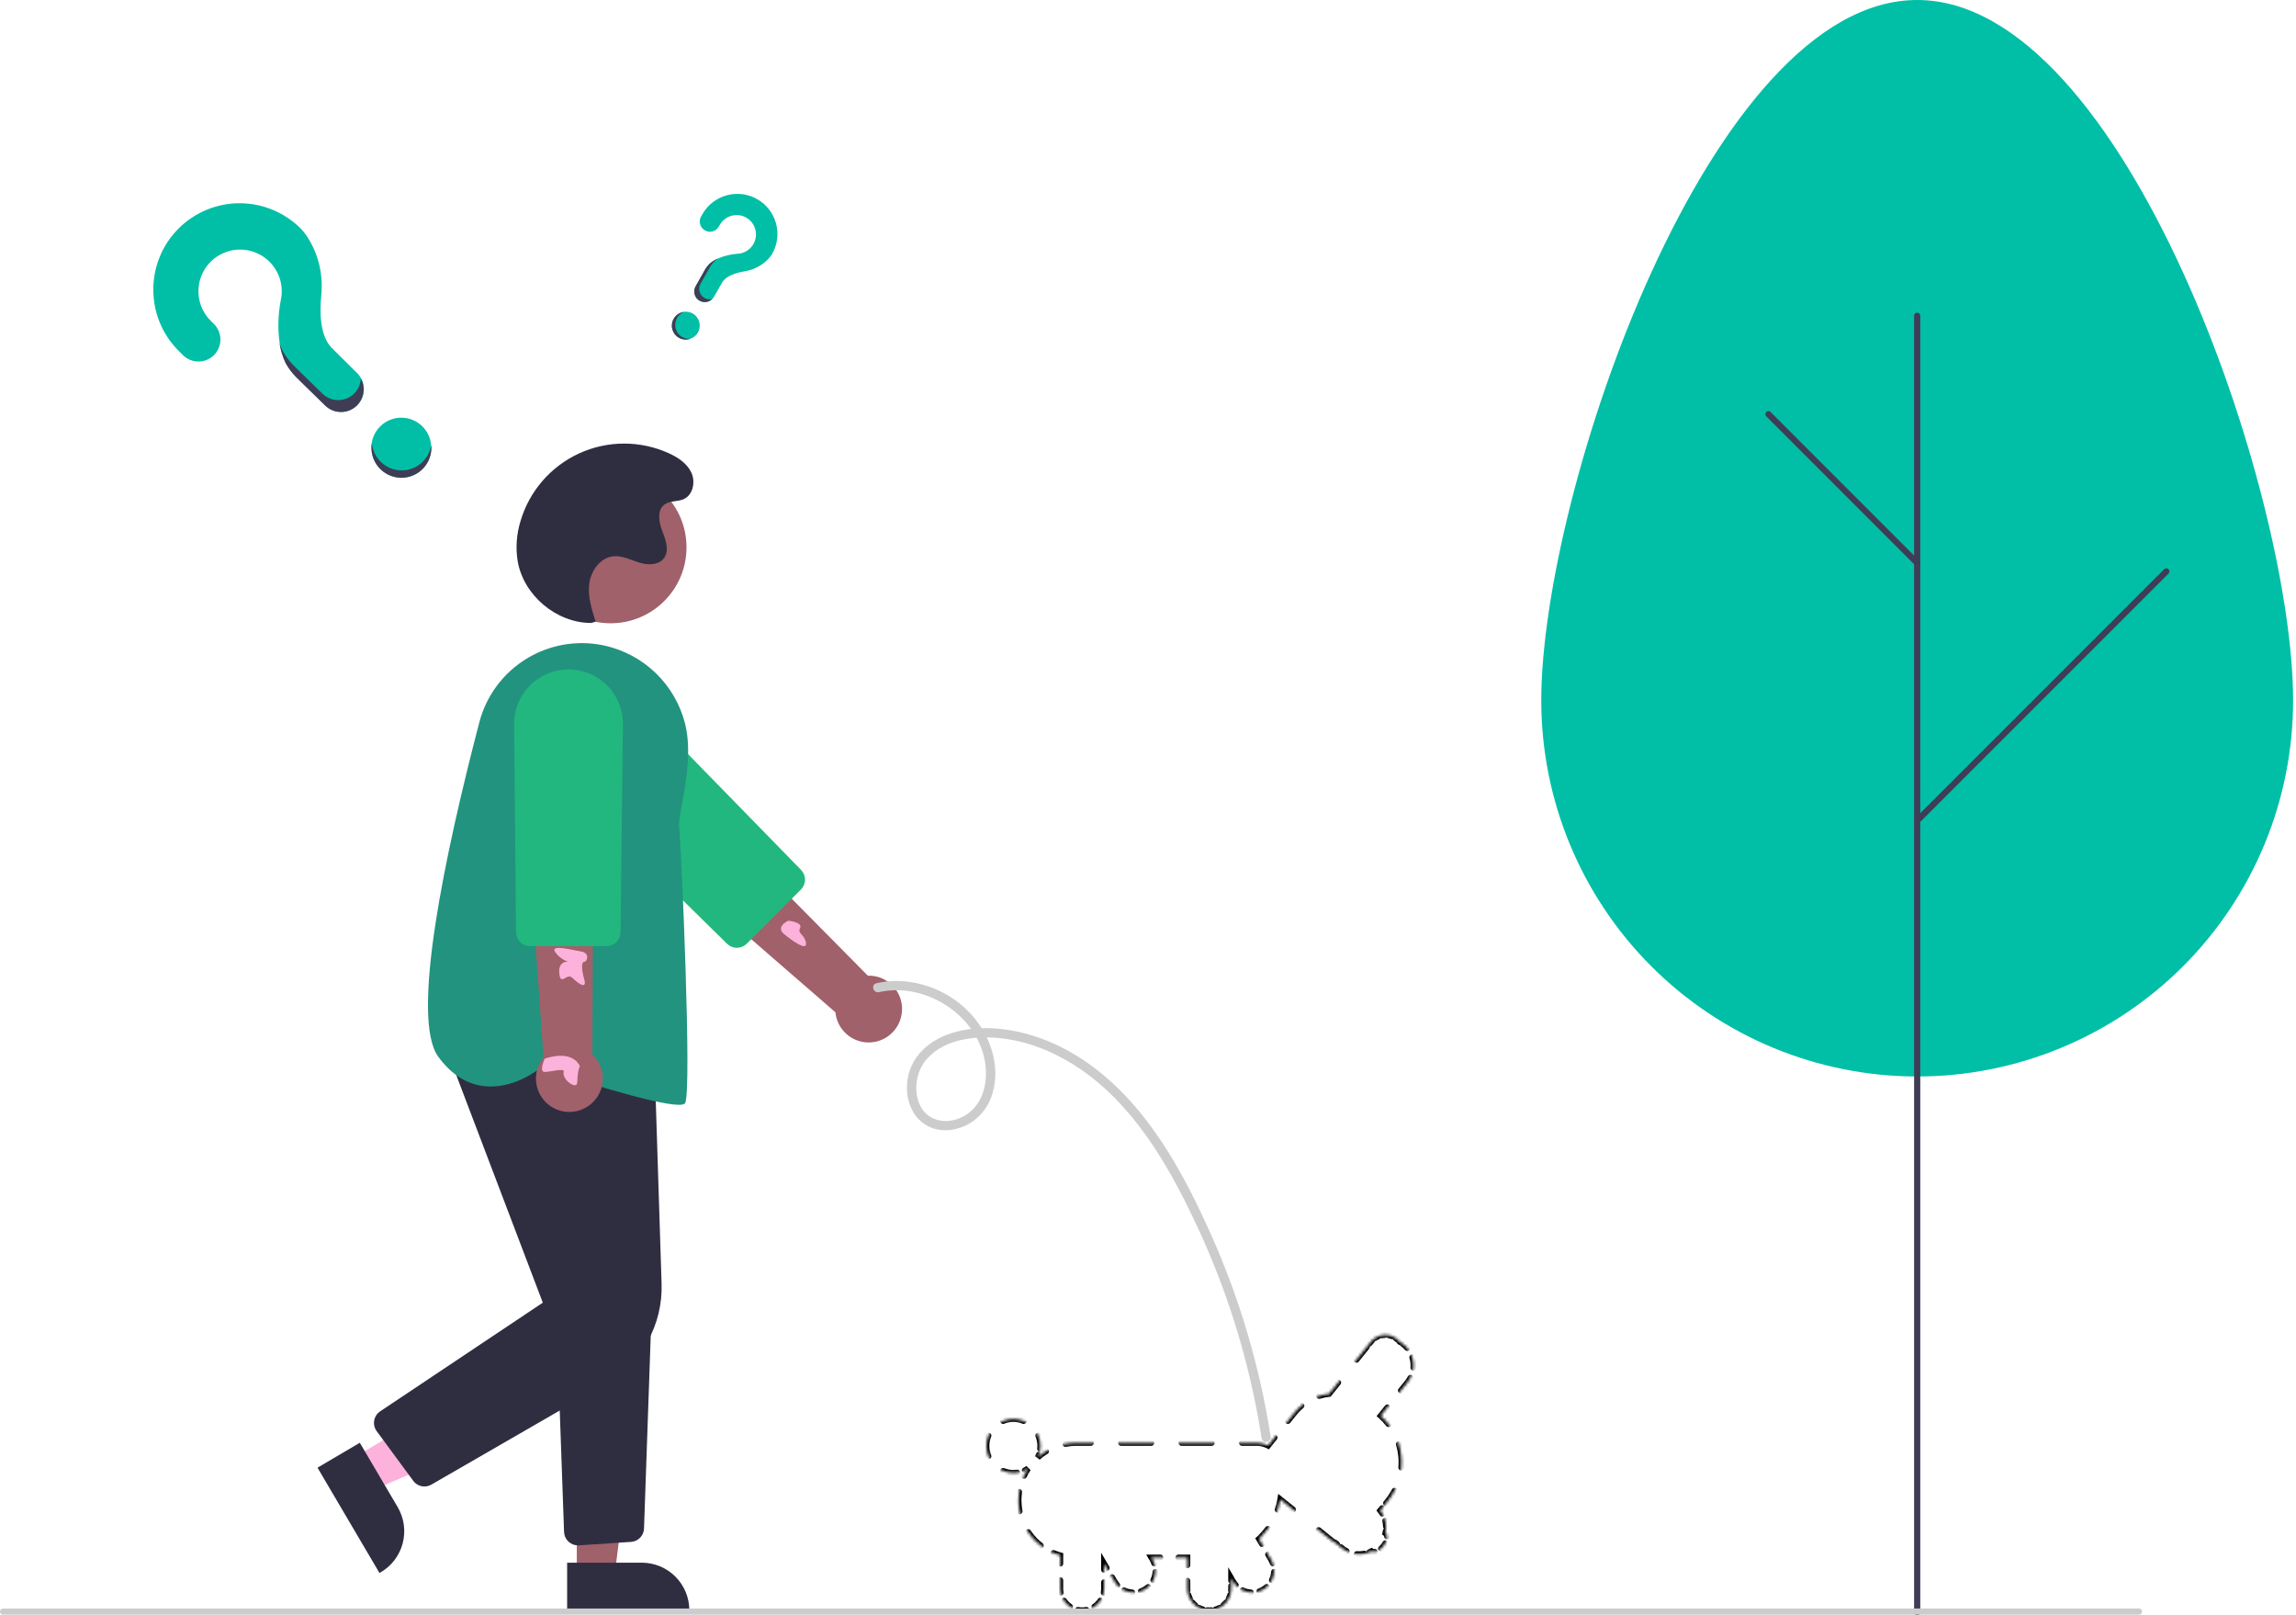<svg width="782" height="550" viewBox="0 0 782 550" fill="none" xmlns="http://www.w3.org/2000/svg">
<g clip-path="url(#clip0_1415_1268)">
<path d="M307.118 345.166C307.358 343.53 307.237 341.862 306.763 340.278C306.289 338.694 305.473 337.233 304.374 335.998C303.274 334.763 301.917 333.785 300.398 333.131C298.879 332.478 297.236 332.165 295.583 332.216L223.146 258.976L208.836 278.98L284.539 344.682C284.808 347.453 286.084 350.029 288.125 351.922C290.166 353.815 292.83 354.893 295.614 354.953C298.397 355.013 301.105 354.049 303.225 352.245C305.346 350.442 306.731 347.923 307.118 345.166Z" fill="#A0616A"/>
<path d="M272.805 302.875L254.316 321.344C253.431 322.223 252.235 322.719 250.987 322.724C249.739 322.729 248.539 322.243 247.647 321.37L197.126 271.701C195.379 269.984 193.99 267.937 193.039 265.68C192.089 263.422 191.595 260.998 191.587 258.549C191.579 256.099 192.056 253.672 192.992 251.408C193.927 249.144 195.303 247.088 197.038 245.359C198.773 243.63 200.834 242.262 203.101 241.335C205.368 240.407 207.797 239.938 210.246 239.955C212.696 239.972 215.118 240.474 217.372 241.433C219.626 242.392 221.668 243.788 223.379 245.54L272.847 296.214C273.714 297.109 274.195 298.308 274.188 299.553C274.18 300.799 273.683 301.992 272.805 302.875Z" fill="#22B77E"/>
<path d="M207.963 212.224C222.244 212.224 233.821 200.647 233.821 186.366C233.821 172.085 222.244 160.509 207.963 160.509C193.682 160.509 182.105 172.085 182.105 186.366C182.105 200.647 193.682 212.224 207.963 212.224Z" fill="#A0616A"/>
<path d="M120.591 496.231L127.138 507.353L173.158 487.393L163.494 470.976L120.591 496.231Z" fill="#FDB2DB"/>
<path d="M122.552 491.256L135.446 513.161C136.525 514.995 137.233 517.023 137.529 519.13C137.824 521.237 137.702 523.381 137.168 525.44C136.635 527.499 135.701 529.434 134.42 531.132C133.14 532.83 131.537 534.26 129.703 535.339L129.25 535.606L108.139 499.74L122.552 491.256Z" fill="#2F2E41"/>
<path d="M196.452 536.302H209.359L215.499 486.517L196.45 486.518L196.452 536.302Z" fill="#A0616A"/>
<path d="M193.16 532.088L218.578 532.087H218.579C220.707 532.087 222.813 532.506 224.779 533.32C226.744 534.134 228.53 535.327 230.034 536.832C231.538 538.336 232.731 540.122 233.545 542.087C234.359 544.052 234.778 546.159 234.778 548.286V548.812L193.161 548.814L193.16 532.088Z" fill="#2F2E41"/>
<path d="M144.561 506.14C143.818 506.14 143.086 505.966 142.423 505.631C141.76 505.295 141.185 504.809 140.746 504.21L128.298 487.304C127.918 486.788 127.647 486.201 127.5 485.577C127.354 484.954 127.336 484.307 127.446 483.676C127.557 483.045 127.794 482.444 128.144 481.907C128.494 481.371 128.949 480.911 129.482 480.555L184.873 443.558L151.451 355.676L222.924 361.575L225.332 437.095C225.557 443.973 223.909 450.783 220.563 456.796C217.216 462.808 212.298 467.798 206.334 471.231L146.928 505.503C146.209 505.92 145.392 506.14 144.561 506.14Z" fill="#2F2E41"/>
<path d="M196.842 526.196C195.616 526.193 194.439 525.716 193.558 524.864C192.676 524.012 192.16 522.852 192.116 521.627L189.497 448.055L221.932 446.346L219.349 520.446C219.311 521.62 218.837 522.738 218.019 523.581C217.202 524.425 216.1 524.933 214.927 525.008L197.164 526.185C197.056 526.192 196.949 526.196 196.842 526.196Z" fill="#2F2E41"/>
<path d="M231.196 376.184C222.944 376.184 194.12 366.902 184.114 363.594C182.617 364.792 174.393 370.941 164.794 369.817C158.871 369.122 153.656 365.769 149.295 359.851C139.666 346.782 151.56 290.734 163.233 246.017C165.574 236.978 171.327 229.198 179.284 224.314C187.241 219.429 196.783 217.819 205.902 219.823C212.511 221.282 218.583 224.556 223.435 229.275C228.286 233.995 231.726 239.974 233.367 246.541C235.565 255.488 233.674 266.012 232.293 273.697C231.644 277.31 231.132 280.164 231.307 281.566C231.984 286.986 235.748 371.992 233.328 375.623C233.07 376.009 232.325 376.184 231.196 376.184Z" fill="#22937E"/>
<path d="M200.759 376.323C202.085 375.336 203.179 374.07 203.963 372.614C204.747 371.158 205.203 369.549 205.297 367.898C205.392 366.247 205.123 364.596 204.51 363.06C203.897 361.524 202.955 360.142 201.751 359.009L202.261 256L178 260.04L185.127 360.024C183.359 362.175 182.441 364.899 182.547 367.681C182.654 370.462 183.777 373.108 185.704 375.117C187.63 377.126 190.227 378.359 193.002 378.581C195.777 378.803 198.537 378 200.759 376.323Z" fill="#A0616A"/>
<path d="M190.5 331.5C190.1 327.9 192.333 327.333 193.5 327.5C192.5 327.167 190.2 326 189 324C187.5 321.5 195 323.5 198 324C201 324.5 200 327.5 199 327.5C198 327.5 198 330 199 333.5C200 337 197 335 195 333C193 331 191 336 190.5 331.5Z" fill="#FDB2DB"/>
<path d="M185.5 365C183.5 365 185.5 360.5 185.5 360.5C185.5 360.5 194.5 357 197.5 363C196 366.5 197.456 369.937 195.5 369.5C193.544 369.063 191.5 366.5 192 365C192.5 363.5 187.5 365 185.5 365Z" fill="#FDB2DB"/>
<path d="M206.619 322.165H180.486C179.238 322.161 178.042 321.667 177.156 320.788C176.269 319.91 175.764 318.718 175.749 317.47L175.107 246.626C175.085 244.176 175.549 241.746 176.471 239.477C177.394 237.207 178.758 235.143 180.483 233.404C182.208 231.665 184.262 230.285 186.524 229.345C188.786 228.404 191.212 227.922 193.661 227.925C196.111 227.928 198.536 228.416 200.796 229.362C203.056 230.308 205.105 231.693 206.827 233.436C208.548 235.18 209.906 237.247 210.823 239.519C211.741 241.79 212.198 244.221 212.17 246.671L211.356 317.482C211.337 318.727 210.831 319.916 209.945 320.792C209.059 321.668 207.864 322.161 206.619 322.165Z" fill="#22B77E"/>
<path d="M201.379 212.116C189.54 212.138 178.371 202.78 176.319 191.12C175.585 186.54 175.916 181.851 177.287 177.419C178.776 172.374 181.329 167.707 184.774 163.732C188.22 159.757 192.477 156.567 197.26 154.376C202.042 152.186 207.239 151.047 212.499 151.035C217.759 151.023 222.961 152.139 227.753 154.308C230.921 155.741 234.04 157.799 235.49 160.958C236.94 164.118 236.033 168.534 232.861 169.955C230.787 170.884 228.186 170.428 226.347 171.762C223.705 173.677 224.385 177.753 225.565 180.796C226.744 183.838 228.078 187.52 226.101 190.116C224.258 192.534 220.575 192.459 217.674 191.549C214.773 190.638 211.909 189.114 208.885 189.424C204.473 189.876 201.303 194.264 200.716 198.66C200.129 203.056 201.51 207.45 202.874 211.67L201.379 212.116Z" fill="#2F2E41"/>
<path d="M524.944 238.507C524.944 167.795 582.267 0 652.979 0C723.69 0 781.013 167.795 781.013 238.507C781.013 272.463 767.524 305.029 743.513 329.041C719.502 353.052 686.936 366.541 652.979 366.541C619.022 366.541 586.456 353.052 562.445 329.041C538.433 305.029 524.944 272.463 524.944 238.507Z" fill="#00BFA6"/>
<path d="M652.979 550C652.699 550 652.432 549.889 652.234 549.692C652.037 549.494 651.926 549.226 651.926 548.947V107.526C651.926 107.247 652.037 106.979 652.234 106.782C652.432 106.584 652.699 106.473 652.979 106.473C653.258 106.473 653.526 106.584 653.723 106.782C653.92 106.979 654.031 107.247 654.031 107.526V548.947C654.031 549.226 653.92 549.494 653.723 549.692C653.526 549.889 653.258 550 652.979 550Z" fill="#3F3D56"/>
<path d="M652.979 192.746C652.84 192.746 652.703 192.719 652.576 192.666C652.448 192.613 652.332 192.535 652.234 192.437L601.558 141.761C601.363 141.564 601.254 141.296 601.255 141.018C601.256 140.74 601.366 140.474 601.563 140.277C601.76 140.081 602.026 139.97 602.304 139.969C602.582 139.968 602.849 140.077 603.047 140.273L653.723 190.948C653.87 191.096 653.97 191.283 654.011 191.487C654.052 191.692 654.031 191.903 653.951 192.096C653.871 192.288 653.736 192.452 653.563 192.568C653.39 192.684 653.187 192.746 652.979 192.746Z" fill="#3F3D56"/>
<path d="M652.979 280.475C652.77 280.475 652.567 280.414 652.394 280.298C652.221 280.182 652.086 280.018 652.006 279.825C651.926 279.633 651.905 279.421 651.946 279.217C651.987 279.013 652.087 278.825 652.234 278.678L737.1 193.812C737.298 193.617 737.565 193.508 737.843 193.509C738.121 193.509 738.387 193.62 738.584 193.817C738.78 194.013 738.891 194.28 738.892 194.558C738.893 194.836 738.784 195.103 738.589 195.301L653.723 280.167C653.625 280.265 653.509 280.342 653.382 280.395C653.254 280.448 653.117 280.475 652.979 280.475Z" fill="#3F3D56"/>
<path d="M299.383 337.824C316.18 334.027 335.21 347.166 335.8 364.805C335.966 369.766 334.512 374.976 330.694 378.352C327.542 381.138 322.852 382.543 318.778 381.181C310.937 378.561 310.518 367.635 314.724 361.8C320.419 353.899 331.702 352.55 340.654 353.49C351.599 354.638 362.001 359.437 370.731 366.015C388.206 379.184 399.333 399.366 408.34 418.865C417.56 438.868 424.264 459.937 428.3 481.59C428.808 484.309 429.273 487.036 429.696 489.771C429.815 490.171 430.088 490.509 430.454 490.71C430.82 490.911 431.251 490.96 431.654 490.846C432.05 490.72 432.382 490.446 432.583 490.082C432.783 489.717 432.835 489.29 432.729 488.888C429.042 465.259 422.232 442.225 412.479 420.391C403.048 399.258 391.159 377.338 372.246 363.236C362.818 356.205 351.684 351.313 339.902 350.267C329.983 349.386 318.237 351.485 312.068 360.112C307.202 366.918 307.696 378.229 315.226 382.969C319.366 385.574 324.626 385.27 328.924 383.244C331.205 382.118 333.214 380.509 334.811 378.529C336.408 376.549 337.555 374.245 338.174 371.778C340.847 361.981 336.788 351.385 329.827 344.383C323.294 337.792 314.417 334.059 305.137 334C302.903 334.024 300.677 334.29 298.5 334.791C296.517 335.24 297.403 338.272 299.383 337.824Z" fill="#CCCCCC"/>
<mask id="path-20-inside-1_1415_1268" fill="white">
<path fill-rule="evenodd" clip-rule="evenodd" d="M468.786 455.324C468.059 455.722 467.418 456.26 466.899 456.906L465.121 459.119L465.103 459.142L452.682 474.608C448.033 475.123 443.778 477.457 440.845 481.101L431.904 492.232C430.752 491.64 429.465 491.323 428.145 491.321H366.397C361.613 491.327 357.012 493.087 353.454 496.246C354.014 495.06 354.327 493.734 354.327 492.335C354.327 487.265 350.217 483.156 345.147 483.156C340.078 483.156 335.968 487.265 335.968 492.335C335.968 497.405 340.078 501.514 345.147 501.514C347.001 501.514 348.726 500.965 350.169 500.02C348.051 503.198 346.896 506.953 346.891 510.827C346.897 515.999 348.954 520.957 352.611 524.614C354.997 527 357.938 528.705 361.131 529.604V540.856C361.131 542.834 361.917 544.731 363.315 546.13C364.714 547.529 366.611 548.314 368.589 548.314C370.567 548.314 372.464 547.529 373.863 546.13C375.261 544.731 376.047 542.834 376.047 540.856V532.389L379.661 538.558C380.66 540.265 382.297 541.505 384.211 542.005C386.125 542.505 388.159 542.224 389.866 541.224C391.572 540.224 392.812 538.588 393.312 536.674C393.812 534.76 393.531 532.725 392.532 531.019L392.13 530.333H404.414V540.856C404.413 541.836 404.605 542.807 404.979 543.713C405.354 544.619 405.903 545.442 406.595 546.136C407.288 546.829 408.111 547.379 409.016 547.755C409.922 548.13 410.892 548.323 411.872 548.323C412.852 548.323 413.823 548.13 414.728 547.755C415.634 547.379 416.456 546.829 417.149 546.136C417.842 545.442 418.391 544.619 418.765 543.713C419.14 542.807 419.332 541.836 419.33 540.856V537.334L420.048 538.558C421.048 540.263 422.685 541.5 424.598 541.999C426.511 542.497 428.543 542.216 430.249 541.217C431.955 540.218 433.194 538.583 433.694 536.67C434.195 534.758 433.916 532.725 432.918 531.019L428.796 523.981C429.01 523.782 429.221 523.579 429.428 523.372C432.945 519.855 435.247 515.348 436.061 510.507L453.446 524.47C453.871 524.81 454.331 525.093 454.817 525.317L457.158 527.197C459.057 528.714 461.48 529.416 463.895 529.149C465.03 529.024 466.12 528.689 467.114 528.173C468.054 528.861 469.855 528.11 471.173 526.468C472.513 524.801 472.847 522.846 471.921 522.102C471.895 522.081 471.869 522.062 471.842 522.043C472.062 521.068 472.123 520.054 472.014 519.041C471.826 517.305 471.15 515.673 470.083 514.326L472.711 511.054C476.205 506.693 477.827 501.124 477.221 495.568C476.65 490.345 474.154 485.534 470.239 482.065L479.416 470.638C480.935 468.74 481.638 466.316 481.372 463.899C481.106 461.483 479.891 459.27 477.996 457.748C477.596 457.427 477.172 457.141 476.73 456.894C476.446 456.542 476.125 456.222 475.771 455.937C475.125 455.418 474.383 455.032 473.587 454.8C472.792 454.567 471.958 454.494 471.134 454.584C470.31 454.674 469.512 454.925 468.786 455.324Z"/>
</mask>
<path d="M466.899 456.906L466.509 456.593V456.593L466.899 456.906ZM468.786 455.324L469.026 455.762L468.786 455.324ZM465.121 459.119L465.51 459.434L465.511 459.432L465.121 459.119ZM465.103 459.142L464.714 458.828L464.713 458.829L465.103 459.142ZM452.682 474.608L452.737 475.105L452.942 475.082L453.071 474.921L452.682 474.608ZM440.845 481.101L440.455 480.787L440.455 480.787L440.845 481.101ZM431.904 492.232L431.676 492.677L432.039 492.863L432.294 492.545L431.904 492.232ZM428.145 491.321L428.146 490.821H428.145V491.321ZM366.397 491.321V490.821H366.397L366.397 491.321ZM353.454 496.246L353.002 496.033L353.786 496.62L353.454 496.246ZM350.169 500.02L350.585 500.298L349.895 499.602L350.169 500.02ZM346.891 510.827L346.391 510.827L346.391 510.828L346.891 510.827ZM352.611 524.614L352.257 524.967L352.611 524.614ZM361.131 529.604H361.631V529.225L361.266 529.122L361.131 529.604ZM376.047 532.389L376.479 532.136L375.547 530.546V532.389H376.047ZM379.661 538.558L379.229 538.811L379.229 538.811L379.661 538.558ZM384.211 542.005L384.337 541.521H384.337L384.211 542.005ZM389.866 541.224L390.118 541.656L389.866 541.224ZM393.312 536.674L393.796 536.8H393.796L393.312 536.674ZM392.532 531.019L392.1 531.271L392.532 531.019ZM392.13 530.333V529.833H391.258L391.699 530.586L392.13 530.333ZM404.414 530.333H404.914V529.833H404.414V530.333ZM404.414 540.856L404.914 540.857V540.856H404.414ZM404.979 543.713L404.517 543.904V543.904L404.979 543.713ZM409.016 547.755L409.208 547.293H409.208L409.016 547.755ZM414.728 547.755L414.537 547.293H414.537L414.728 547.755ZM417.149 546.136L416.795 545.782L417.149 546.136ZM418.765 543.713L418.303 543.522V543.522L418.765 543.713ZM419.33 540.856H418.83V540.857L419.33 540.856ZM419.33 537.334L419.762 537.081L418.83 535.491V537.334H419.33ZM420.048 538.558L419.616 538.811L419.616 538.811L420.048 538.558ZM424.598 541.999L424.472 542.483L424.598 541.999ZM430.249 541.217L430.502 541.649L430.249 541.217ZM433.694 536.67L433.211 536.544L433.694 536.67ZM432.918 531.019L433.35 530.766L433.35 530.766L432.918 531.019ZM428.796 523.981L428.456 523.614L428.162 523.887L428.365 524.234L428.796 523.981ZM429.428 523.372L429.075 523.018L429.428 523.372ZM436.061 510.507L436.374 510.117L435.709 509.583L435.568 510.424L436.061 510.507ZM453.446 524.47L453.133 524.86L453.134 524.86L453.446 524.47ZM454.817 525.317L455.13 524.927L455.082 524.889L455.027 524.863L454.817 525.317ZM457.158 527.197L456.845 527.587L456.846 527.588L457.158 527.197ZM463.895 529.149L463.84 528.652L463.895 529.149ZM467.114 528.173L467.41 527.77L467.16 527.587L466.884 527.73L467.114 528.173ZM471.173 526.468L471.563 526.781L471.173 526.468ZM471.921 522.102L472.234 521.712L472.234 521.712L471.921 522.102ZM471.842 522.043L471.354 521.933L471.279 522.266L471.561 522.457L471.842 522.043ZM472.014 519.041L471.517 519.094L472.014 519.041ZM470.083 514.326L469.693 514.013L469.443 514.324L469.691 514.636L470.083 514.326ZM472.711 511.054L473.101 511.367L473.101 511.367L472.711 511.054ZM477.221 495.568L476.724 495.623L477.221 495.568ZM470.239 482.065L469.849 481.752L469.551 482.123L469.907 482.439L470.239 482.065ZM479.416 470.638L479.806 470.951L479.807 470.951L479.416 470.638ZM481.372 463.899L481.869 463.845L481.372 463.899ZM477.996 457.748L478.309 457.358V457.358L477.996 457.748ZM476.73 456.894L476.341 457.208L476.402 457.283L476.486 457.33L476.73 456.894ZM475.771 455.937L476.084 455.547V455.547L475.771 455.937ZM473.587 454.8L473.727 454.32V454.32L473.587 454.8ZM471.134 454.584L471.189 455.081L471.134 454.584ZM466.065 457.146C465.892 457.361 465.926 457.676 466.141 457.849C466.357 458.022 466.671 457.988 466.844 457.772L466.065 457.146ZM465.955 458.879C466.128 458.664 466.094 458.349 465.879 458.176C465.663 458.003 465.349 458.038 465.176 458.253L465.955 458.879ZM464.728 458.81C464.554 459.025 464.587 459.34 464.802 459.514C465.017 459.687 465.332 459.654 465.505 459.44L464.728 458.81ZM465.496 459.451C465.67 459.236 465.636 458.922 465.422 458.748C465.207 458.574 464.892 458.607 464.719 458.822L465.496 459.451ZM461.607 462.696C461.435 462.911 461.469 463.226 461.684 463.399C461.9 463.571 462.214 463.537 462.387 463.322L461.607 462.696ZM456.177 471.055C456.35 470.839 456.315 470.525 456.1 470.352C455.885 470.179 455.57 470.213 455.397 470.428L456.177 471.055ZM449.148 474.846C448.885 474.929 448.739 475.21 448.822 475.473C448.905 475.736 449.186 475.882 449.45 475.799L449.148 474.846ZM443.586 479.015C443.798 478.838 443.826 478.523 443.649 478.311C443.471 478.099 443.156 478.071 442.944 478.249L443.586 479.015ZM438.22 483.57C438.047 483.786 438.081 484.1 438.297 484.273C438.512 484.446 438.827 484.412 438.999 484.196L438.22 483.57ZM434.529 489.762C434.702 489.547 434.668 489.232 434.453 489.059C434.237 488.886 433.923 488.921 433.75 489.136L434.529 489.762ZM422.999 490.821C422.723 490.821 422.499 491.045 422.499 491.321C422.499 491.597 422.723 491.821 422.999 491.821V490.821ZM412.708 491.821C412.984 491.821 413.208 491.597 413.208 491.321C413.208 491.045 412.984 490.821 412.708 490.821V491.821ZM402.417 490.821C402.141 490.821 401.917 491.045 401.917 491.321C401.917 491.597 402.141 491.821 402.417 491.821V490.821ZM392.126 491.821C392.402 491.821 392.626 491.597 392.626 491.321C392.626 491.045 392.402 490.821 392.126 490.821V491.821ZM381.834 490.821C381.558 490.821 381.334 491.045 381.334 491.321C381.334 491.597 381.558 491.821 381.834 491.821V490.821ZM371.543 491.821C371.819 491.821 372.043 491.597 372.043 491.321C372.043 491.045 371.819 490.821 371.543 490.821V491.821ZM362.787 491.153C362.516 491.203 362.336 491.464 362.386 491.736C362.436 492.007 362.697 492.187 362.969 492.137L362.787 491.153ZM356.558 494.576C356.794 494.433 356.869 494.126 356.726 493.889C356.583 493.653 356.276 493.578 356.039 493.721L356.558 494.576ZM354.307 495.473C354.396 495.212 354.257 494.927 353.996 494.838C353.734 494.748 353.45 494.888 353.361 495.149L354.307 495.473ZM353.775 493.289C353.745 493.563 353.943 493.81 354.218 493.84C354.492 493.87 354.739 493.672 354.769 493.397L353.775 493.289ZM354.092 488.63C353.986 488.375 353.694 488.254 353.439 488.359C353.184 488.465 353.062 488.758 353.168 489.013L354.092 488.63ZM348.47 484.314C348.725 484.42 349.017 484.299 349.123 484.044C349.229 483.789 349.108 483.496 348.853 483.39L348.47 484.314ZM341.442 483.39C341.187 483.496 341.066 483.789 341.172 484.044C341.278 484.299 341.57 484.42 341.825 484.314L341.442 483.39ZM337.126 489.013C337.232 488.758 337.111 488.465 336.856 488.359C336.601 488.254 336.308 488.375 336.203 488.63L337.126 489.013ZM336.203 496.04C336.308 496.295 336.601 496.416 336.856 496.311C337.111 496.205 337.232 495.912 337.126 495.657L336.203 496.04ZM341.825 500.356C341.57 500.25 341.278 500.371 341.172 500.626C341.066 500.881 341.187 501.174 341.442 501.28L341.825 500.356ZM346.543 501.914C346.816 501.875 347.006 501.621 346.966 501.348C346.927 501.075 346.673 500.885 346.4 500.925L346.543 501.914ZM348.798 500.212C348.548 500.328 348.439 500.625 348.555 500.876C348.671 501.126 348.969 501.235 349.219 501.119L348.798 500.212ZM348.309 502.298C348.191 502.548 348.298 502.846 348.547 502.964C348.797 503.082 349.095 502.975 349.213 502.725L348.309 502.298ZM347.599 508.047C347.639 507.774 347.451 507.52 347.178 507.479C346.905 507.438 346.65 507.627 346.61 507.9L347.599 508.047ZM346.779 514.729C346.834 515 347.097 515.176 347.368 515.121C347.638 515.067 347.814 514.804 347.76 514.533L346.779 514.729ZM350.601 521.381C350.448 521.152 350.137 521.09 349.907 521.243C349.678 521.397 349.616 521.707 349.77 521.937L350.601 521.381ZM354.178 526.657C354.396 526.825 354.71 526.785 354.879 526.567C355.048 526.348 355.007 526.034 354.789 525.865L354.178 526.657ZM358.974 528.316C358.72 528.208 358.426 528.327 358.318 528.581C358.21 528.835 358.329 529.128 358.583 529.236L358.974 528.316ZM360.631 532.417C360.631 532.693 360.855 532.917 361.131 532.917C361.407 532.917 361.631 532.693 361.631 532.417H360.631ZM361.631 538.043C361.631 537.767 361.407 537.543 361.131 537.543C360.855 537.543 360.631 537.767 360.631 538.043H361.631ZM360.784 542.409C360.838 542.68 361.101 542.856 361.372 542.802C361.643 542.748 361.818 542.485 361.765 542.214L360.784 542.409ZM362.804 544.722C362.65 544.492 362.34 544.431 362.11 544.584C361.88 544.738 361.819 545.048 361.972 545.278L362.804 544.722ZM364.168 547.473C364.397 547.627 364.708 547.565 364.861 547.335C365.015 547.106 364.953 546.795 364.723 546.642L364.168 547.473ZM367.232 547.681C366.961 547.627 366.698 547.803 366.644 548.074C366.59 548.344 366.766 548.608 367.036 548.662L367.232 547.681ZM370.142 548.662C370.412 548.608 370.588 548.344 370.534 548.074C370.481 547.803 370.217 547.627 369.947 547.681L370.142 548.662ZM372.455 546.642C372.225 546.795 372.163 547.106 372.317 547.335C372.47 547.565 372.781 547.627 373.01 547.473L372.455 546.642ZM375.206 545.278C375.359 545.048 375.298 544.738 375.068 544.584C374.839 544.431 374.528 544.492 374.375 544.722L375.206 545.278ZM375.414 542.214C375.36 542.485 375.536 542.748 375.806 542.802C376.077 542.856 376.34 542.68 376.394 542.409L375.414 542.214ZM376.547 538.739C376.547 538.463 376.323 538.239 376.047 538.239C375.771 538.239 375.547 538.463 375.547 538.739H376.547ZM375.547 534.506C375.547 534.782 375.771 535.006 376.047 535.006C376.323 535.006 376.547 534.782 376.547 534.506H375.547ZM376.519 534.184C376.659 534.422 376.965 534.502 377.203 534.362C377.442 534.223 377.522 533.916 377.382 533.678L376.519 534.184ZM379.189 536.763C379.049 536.525 378.743 536.445 378.505 536.584C378.266 536.724 378.186 537.03 378.326 537.268L379.189 536.763ZM380.146 540.073C380.329 540.28 380.645 540.298 380.852 540.115C381.058 539.932 381.077 539.616 380.893 539.409L380.146 540.073ZM383.058 541.048C382.809 540.928 382.51 541.031 382.39 541.28C382.269 541.528 382.373 541.827 382.621 541.948L383.058 541.048ZM385.625 542.733C385.901 542.749 386.138 542.539 386.154 542.263C386.17 541.988 385.96 541.751 385.685 541.735L385.625 542.733ZM388.374 541.363C388.113 541.454 387.975 541.739 388.065 542C388.156 542.26 388.44 542.399 388.701 542.308L388.374 541.363ZM391.381 540.739C391.587 540.556 391.606 540.24 391.423 540.033C391.239 539.827 390.923 539.808 390.717 539.991L391.381 540.739ZM392.356 537.827C392.235 538.075 392.339 538.375 392.587 538.495C392.836 538.616 393.135 538.512 393.256 538.264L392.356 537.827ZM394.041 535.259C394.057 534.984 393.847 534.747 393.571 534.731C393.295 534.714 393.059 534.924 393.042 535.2L394.041 535.259ZM392.671 532.51C392.761 532.771 393.046 532.909 393.307 532.819C393.568 532.729 393.706 532.444 393.616 532.183L392.671 532.51ZM392.863 530.595C392.723 530.356 392.417 530.276 392.179 530.416C391.94 530.555 391.86 530.862 392 531.1L392.863 530.595ZM391.799 530.757C391.939 530.996 392.245 531.076 392.483 530.936C392.722 530.796 392.802 530.49 392.662 530.252L391.799 530.757ZM395.201 530.833C395.477 530.833 395.701 530.609 395.701 530.333C395.701 530.057 395.477 529.833 395.201 529.833V530.833ZM401.343 529.833C401.067 529.833 400.843 530.057 400.843 530.333C400.843 530.609 401.067 530.833 401.343 530.833V529.833ZM403.914 532.964C403.914 533.24 404.138 533.464 404.414 533.464C404.69 533.464 404.914 533.24 404.914 532.964H403.914ZM404.914 538.226C404.914 537.949 404.69 537.726 404.414 537.726C404.138 537.726 403.914 537.949 403.914 538.226H404.914ZM403.952 541.636C403.978 541.911 404.223 542.112 404.498 542.086C404.772 542.059 404.974 541.814 404.947 541.539L403.952 541.636ZM405.212 542.879C405.132 542.614 404.853 542.465 404.588 542.545C404.324 542.625 404.175 542.904 404.254 543.168L405.212 542.879ZM404.851 544.611C404.981 544.855 405.284 544.947 405.527 544.817C405.771 544.687 405.863 544.384 405.733 544.14L404.851 544.611ZM406.491 545.276C406.315 545.062 406 545.031 405.787 545.206C405.573 545.381 405.542 545.696 405.717 545.91L406.491 545.276ZM406.82 547.014C407.034 547.19 407.349 547.159 407.524 546.945C407.699 546.732 407.669 546.417 407.455 546.242L406.82 547.014ZM408.59 547C408.346 546.87 408.043 546.962 407.913 547.206C407.783 547.449 407.875 547.752 408.118 547.882L408.59 547ZM409.56 548.48C409.825 548.56 410.104 548.411 410.184 548.147C410.264 547.883 410.115 547.603 409.851 547.523L409.56 548.48ZM411.19 547.79C410.915 547.763 410.67 547.964 410.643 548.238C410.616 548.513 410.817 548.758 411.092 548.785L411.19 547.79ZM412.653 548.785C412.928 548.758 413.129 548.513 413.101 548.238C413.074 547.964 412.83 547.763 412.555 547.79L412.653 548.785ZM413.894 547.523C413.629 547.603 413.48 547.883 413.56 548.147C413.641 548.411 413.92 548.56 414.184 548.48L413.894 547.523ZM415.626 547.882C415.87 547.752 415.962 547.449 415.831 547.206C415.701 546.962 415.398 546.87 415.155 547L415.626 547.882ZM416.289 546.242C416.076 546.417 416.045 546.732 416.22 546.945C416.396 547.159 416.711 547.19 416.924 547.014L416.289 546.242ZM418.027 545.91C418.202 545.696 418.171 545.381 417.958 545.206C417.744 545.031 417.429 545.062 417.254 545.276L418.027 545.91ZM418.011 544.14C417.882 544.384 417.974 544.687 418.217 544.817C418.461 544.947 418.764 544.855 418.894 544.611L418.011 544.14ZM419.49 543.168C419.57 542.904 419.42 542.625 419.156 542.545C418.892 542.465 418.613 542.614 418.533 542.879L419.49 543.168ZM418.798 541.539C418.771 541.814 418.972 542.059 419.247 542.086C419.522 542.112 419.766 541.911 419.793 541.636L418.798 541.539ZM419.83 539.976C419.83 539.699 419.607 539.476 419.33 539.476C419.054 539.476 418.83 539.699 418.83 539.976H419.83ZM418.83 538.214C418.83 538.49 419.054 538.714 419.33 538.714C419.607 538.714 419.83 538.49 419.83 538.214H418.83ZM419.078 537.892C419.218 538.131 419.524 538.211 419.762 538.071C420.001 537.932 420.081 537.625 419.941 537.387L419.078 537.892ZM420.3 537.999C420.16 537.761 419.854 537.681 419.616 537.82C419.377 537.96 419.297 538.266 419.437 538.505L420.3 537.999ZM420.534 540.072C420.717 540.278 421.033 540.297 421.24 540.113C421.446 539.929 421.464 539.613 421.281 539.407L420.534 540.072ZM423.445 541.044C423.196 540.923 422.897 541.027 422.777 541.275C422.657 541.524 422.76 541.823 423.009 541.943L423.445 541.044ZM426.012 542.726C426.287 542.742 426.524 542.532 426.54 542.256C426.556 541.981 426.346 541.744 426.07 541.728L426.012 542.726ZM428.758 541.356C428.497 541.447 428.359 541.732 428.449 541.992C428.54 542.253 428.825 542.392 429.086 542.301L428.758 541.356ZM431.763 540.733C431.97 540.549 431.989 540.233 431.805 540.027C431.622 539.82 431.306 539.802 431.099 539.985L431.763 540.733ZM432.738 537.822C432.617 538.071 432.721 538.37 432.969 538.491C433.218 538.611 433.517 538.508 433.637 538.259L432.738 537.822ZM434.423 535.257C434.44 534.982 434.23 534.745 433.954 534.728C433.678 534.712 433.442 534.922 433.425 535.198L434.423 535.257ZM433.056 532.509C433.146 532.77 433.431 532.909 433.692 532.819C433.953 532.729 434.091 532.444 434.001 532.183L433.056 532.509ZM432.319 529.006C432.18 528.768 431.873 528.688 431.635 528.828C431.397 528.967 431.317 529.274 431.456 529.512L432.319 529.006ZM429.395 525.993C429.535 526.231 429.841 526.311 430.08 526.172C430.318 526.032 430.398 525.726 430.258 525.488L429.395 525.993ZM429.3 524.194C429.501 524.004 429.509 523.688 429.32 523.487C429.13 523.287 428.813 523.278 428.613 523.468L429.3 524.194ZM428.922 523.17C428.725 523.363 428.722 523.68 428.916 523.877C429.109 524.074 429.426 524.077 429.623 523.883L428.922 523.17ZM432.221 520.876C432.384 520.653 432.335 520.341 432.112 520.178C431.889 520.015 431.576 520.064 431.413 520.287L432.221 520.876ZM434.699 513.913C434.612 514.175 434.753 514.458 435.016 514.545C435.278 514.633 435.561 514.491 435.648 514.229L434.699 513.913ZM440.094 514.387C440.309 514.56 440.624 514.526 440.797 514.31C440.97 514.095 440.935 513.78 440.72 513.607L440.094 514.387ZM449.413 520.589C449.198 520.416 448.883 520.451 448.71 520.666C448.537 520.881 448.572 521.196 448.787 521.369L449.413 520.589ZM453.481 525.121C453.706 525.28 454.018 525.226 454.178 525.001C454.337 524.775 454.283 524.463 454.057 524.304L453.481 525.121ZM454.692 524.697C454.449 524.566 454.146 524.657 454.015 524.901C453.885 525.144 453.976 525.447 454.219 525.578L454.692 524.697ZM455.089 526.177C455.305 526.35 455.619 526.316 455.792 526.1C455.965 525.885 455.931 525.57 455.716 525.397L455.089 526.177ZM456.886 526.337C456.671 526.164 456.356 526.199 456.183 526.414C456.01 526.629 456.044 526.944 456.26 527.117L456.886 526.337ZM458.434 528.62C458.68 528.747 458.981 528.651 459.108 528.406C459.235 528.16 459.14 527.859 458.895 527.732L458.434 528.62ZM462.142 528.673C461.867 528.649 461.625 528.853 461.601 529.128C461.577 529.403 461.781 529.645 462.056 529.669L462.142 528.673ZM464.831 529.507C465.101 529.452 465.276 529.188 465.22 528.917C465.165 528.647 464.901 528.472 464.63 528.528L464.831 529.507ZM466.158 528.065C465.903 528.169 465.78 528.46 465.884 528.716C465.988 528.972 466.28 529.095 466.535 528.991L466.158 528.065ZM468.323 528.902C468.596 528.865 468.787 528.612 468.75 528.339C468.712 528.065 468.459 527.874 468.186 527.912L468.323 528.902ZM470.021 526.953C469.813 527.134 469.791 527.45 469.972 527.658C470.154 527.866 470.47 527.888 470.678 527.706L470.021 526.953ZM472.283 525.704C472.415 525.461 472.325 525.158 472.082 525.026C471.839 524.894 471.536 524.984 471.404 525.227L472.283 525.704ZM471.936 523.207C471.963 523.482 472.207 523.683 472.482 523.656C472.757 523.629 472.958 523.385 472.931 523.11L471.936 523.207ZM472.207 521.69C471.988 521.522 471.674 521.562 471.506 521.781C471.337 522 471.378 522.314 471.597 522.482L472.207 521.69ZM471.573 522.465C471.799 522.625 472.111 522.572 472.27 522.346C472.43 522.121 472.377 521.809 472.151 521.649L471.573 522.465ZM472.473 521.37C472.511 521.096 472.321 520.844 472.047 520.805C471.774 520.767 471.521 520.958 471.483 521.231L472.473 521.37ZM471.564 519.807C471.571 520.083 471.8 520.301 472.076 520.294C472.352 520.287 472.571 520.058 472.564 519.782L471.564 519.807ZM472.27 517.649C472.203 517.381 471.931 517.219 471.663 517.287C471.395 517.355 471.233 517.627 471.301 517.894L472.27 517.649ZM470.379 515.643C470.519 515.881 470.825 515.962 471.063 515.822C471.302 515.683 471.382 515.376 471.242 515.138L470.379 515.643ZM471.13 513.821C471.303 513.606 471.268 513.291 471.053 513.118C470.838 512.945 470.523 512.98 470.35 513.195L471.13 513.821ZM471.664 511.559C471.491 511.774 471.525 512.089 471.741 512.262C471.956 512.435 472.271 512.4 472.444 512.185L471.664 511.559ZM475.41 507.824C475.537 507.579 475.442 507.277 475.197 507.149C474.952 507.022 474.65 507.117 474.522 507.362L475.41 507.824ZM476.767 499.655C476.743 499.93 476.946 500.173 477.221 500.197C477.496 500.221 477.739 500.018 477.763 499.743L476.767 499.655ZM476.925 491.62C476.845 491.355 476.566 491.206 476.302 491.285C476.037 491.365 475.888 491.644 475.968 491.908L476.925 491.62ZM472.501 485.203C472.67 485.421 472.984 485.46 473.202 485.291C473.42 485.121 473.459 484.807 473.29 484.589L472.501 485.203ZM472.923 479.521C473.096 479.306 473.062 478.991 472.846 478.819C472.631 478.646 472.316 478.68 472.143 478.895L472.923 479.521ZM476.732 473.182C476.559 473.397 476.594 473.712 476.809 473.885C477.024 474.058 477.339 474.023 477.512 473.808L476.732 473.182ZM480.84 469.362C480.967 469.117 480.871 468.815 480.626 468.688C480.381 468.561 480.079 468.656 479.952 468.901L480.84 469.362ZM480.895 465.653C480.871 465.928 481.075 466.171 481.35 466.195C481.625 466.218 481.867 466.015 481.891 465.74L480.895 465.653ZM481.478 461.99C481.395 461.727 481.114 461.581 480.851 461.664C480.587 461.747 480.441 462.028 480.524 462.291L481.478 461.99ZM478.897 459.326C479.075 459.538 479.39 459.566 479.602 459.388C479.813 459.211 479.841 458.895 479.663 458.684L478.897 459.326ZM477.99 457.112C477.767 456.949 477.454 456.996 477.29 457.218C477.127 457.441 477.174 457.754 477.396 457.917L477.99 457.112ZM476.797 457.513C477.033 457.658 477.341 457.585 477.485 457.35C477.63 457.115 477.557 456.807 477.322 456.662L476.797 457.513ZM476.882 456.301C476.697 456.096 476.381 456.079 476.175 456.264C475.97 456.449 475.954 456.765 476.138 456.97L476.882 456.301ZM475.696 456.529C475.902 456.713 476.218 456.696 476.402 456.49C476.586 456.285 476.569 455.969 476.363 455.784L475.696 456.529ZM475.543 455.155C475.312 455.004 475.002 455.069 474.851 455.3C474.7 455.531 474.765 455.841 474.996 455.992L475.543 455.155ZM473.986 455.466C474.242 455.569 474.533 455.445 474.636 455.188C474.739 454.932 474.615 454.641 474.359 454.538L473.986 455.466ZM473.077 454.164C472.806 454.113 472.544 454.292 472.493 454.563C472.442 454.834 472.621 455.096 472.893 455.147L473.077 454.164ZM471.758 455.047C472.034 455.044 472.255 454.818 472.252 454.542C472.25 454.266 472.023 454.044 471.747 454.047L471.758 455.047ZM470.42 454.192C470.15 454.249 469.977 454.514 470.033 454.784C470.09 455.054 470.355 455.228 470.625 455.171L470.42 454.192ZM469.539 455.513C469.793 455.405 469.911 455.111 469.803 454.857C469.694 454.603 469.4 454.485 469.146 454.593L469.539 455.513ZM467.976 455.235C467.748 455.391 467.689 455.702 467.845 455.93C468.001 456.158 468.312 456.216 468.54 456.061L467.976 455.235ZM467.667 456.792C467.86 456.595 467.857 456.279 467.66 456.085C467.462 455.892 467.146 455.896 466.953 456.093L467.667 456.792ZM466.509 456.593L466.065 457.146L466.844 457.772L467.289 457.219L466.509 456.593ZM465.176 458.253L464.731 458.806L465.511 459.432L465.955 458.879L465.176 458.253ZM464.733 458.805L464.728 458.81L465.505 459.44L465.51 459.434L464.733 458.805ZM464.719 458.822L464.714 458.828L465.491 459.457L465.496 459.451L464.719 458.822ZM464.713 458.829L461.607 462.696L462.387 463.322L465.492 459.455L464.713 458.829ZM455.397 470.428L452.292 474.295L453.071 474.921L456.177 471.055L455.397 470.428ZM452.626 474.111C451.437 474.243 450.273 474.49 449.148 474.846L449.45 475.799C450.512 475.463 451.613 475.229 452.737 475.105L452.626 474.111ZM442.944 478.249C442.04 479.006 441.206 479.855 440.455 480.787L441.234 481.414C441.943 480.533 442.732 479.731 443.586 479.015L442.944 478.249ZM440.455 480.787L438.22 483.57L438.999 484.196L441.235 481.414L440.455 480.787ZM433.75 489.136L431.515 491.919L432.294 492.545L434.529 489.762L433.75 489.136ZM432.133 491.787C430.91 491.16 429.545 490.823 428.146 490.821L428.144 491.821C429.384 491.823 430.593 492.121 431.676 492.677L432.133 491.787ZM428.145 490.821H422.999V491.821H428.145V490.821ZM412.708 490.821H402.417V491.821H412.708V490.821ZM392.126 490.821H381.834V491.821H392.126V490.821ZM371.543 490.821H366.397V491.821H371.543V490.821ZM366.397 490.821C365.178 490.823 363.97 490.935 362.787 491.153L362.969 492.137C364.092 491.93 365.239 491.823 366.398 491.821L366.397 490.821ZM356.039 493.721C355.009 494.345 354.032 495.064 353.122 495.872L353.786 496.62C354.651 495.852 355.579 495.169 356.558 494.576L356.039 493.721ZM353.906 496.46C354.057 496.14 354.191 495.811 354.307 495.473L353.361 495.149C353.257 495.451 353.137 495.746 353.002 496.033L353.906 496.46ZM354.769 493.397C354.807 493.048 354.827 492.694 354.827 492.335H353.827C353.827 492.658 353.809 492.976 353.775 493.289L354.769 493.397ZM354.827 492.335C354.827 491.024 354.566 489.772 354.092 488.63L353.168 489.013C353.592 490.036 353.827 491.157 353.827 492.335H354.827ZM348.853 483.39C347.711 482.917 346.459 482.656 345.147 482.656V483.656C346.325 483.656 347.447 483.89 348.47 484.314L348.853 483.39ZM345.147 482.656C343.836 482.656 342.584 482.917 341.442 483.39L341.825 484.314C342.848 483.89 343.97 483.656 345.147 483.656V482.656ZM336.203 488.63C335.729 489.772 335.468 491.024 335.468 492.335H336.468C336.468 491.157 336.702 490.036 337.126 489.013L336.203 488.63ZM335.468 492.335C335.468 493.647 335.729 494.898 336.203 496.04L337.126 495.657C336.702 494.635 336.468 493.513 336.468 492.335H335.468ZM341.442 501.28C342.584 501.753 343.836 502.014 345.147 502.014V501.014C343.97 501.014 342.848 500.78 341.825 500.356L341.442 501.28ZM345.147 502.014C345.621 502.014 346.087 501.98 346.543 501.914L346.4 500.925C345.991 500.984 345.573 501.014 345.147 501.014V502.014ZM349.219 501.119C349.645 500.921 350.053 500.694 350.443 500.439L349.895 499.602C349.546 499.831 349.179 500.035 348.798 500.212L349.219 501.119ZM349.753 499.743C349.208 500.56 348.726 501.414 348.309 502.298L349.213 502.725C349.609 501.885 350.068 501.074 350.585 500.298L349.753 499.743ZM346.61 507.9C346.466 508.863 346.392 509.841 346.391 510.827L347.391 510.828C347.392 509.891 347.462 508.962 347.599 508.047L346.61 507.9ZM346.391 510.828C346.393 512.148 346.525 513.454 346.779 514.729L347.76 514.533C347.518 513.321 347.393 512.081 347.391 510.827L346.391 510.828ZM349.77 521.937C350.493 523.018 351.324 524.034 352.257 524.967L352.964 524.26C352.078 523.373 351.288 522.408 350.601 521.381L349.77 521.937ZM352.257 524.967C352.864 525.574 353.506 526.138 354.178 526.657L354.789 525.865C354.151 525.372 353.541 524.837 352.964 524.26L352.257 524.967ZM358.583 529.236C359.367 529.57 360.173 529.854 360.995 530.085L361.266 529.122C360.485 528.903 359.719 528.633 358.974 528.316L358.583 529.236ZM360.631 529.604V532.417H361.631V529.604H360.631ZM360.631 538.043V540.856H361.631V538.043H360.631ZM360.631 540.856C360.631 541.381 360.683 541.901 360.784 542.409L361.765 542.214C361.676 541.77 361.631 541.315 361.631 540.856H360.631ZM361.972 545.278C362.26 545.708 362.59 546.112 362.962 546.484L363.669 545.776C363.344 545.452 363.055 545.098 362.804 544.722L361.972 545.278ZM362.962 546.484C363.333 546.855 363.737 547.186 364.168 547.473L364.723 546.642C364.347 546.39 363.994 546.101 363.669 545.776L362.962 546.484ZM367.036 548.662C367.544 548.763 368.064 548.814 368.589 548.814V547.814C368.13 547.814 367.675 547.769 367.232 547.681L367.036 548.662ZM368.589 548.814C369.114 548.814 369.634 548.763 370.142 548.662L369.947 547.681C369.503 547.769 369.048 547.814 368.589 547.814V548.814ZM373.01 547.473C373.441 547.186 373.845 546.855 374.216 546.484L373.509 545.776C373.185 546.101 372.831 546.39 372.455 546.642L373.01 547.473ZM374.216 546.484C374.588 546.112 374.919 545.708 375.206 545.278L374.375 544.722C374.123 545.098 373.834 545.452 373.509 545.776L374.216 546.484ZM376.394 542.409C376.495 541.901 376.547 541.381 376.547 540.856H375.547C375.547 541.315 375.502 541.77 375.414 542.214L376.394 542.409ZM376.547 540.856V538.739H375.547V540.856H376.547ZM376.547 534.506V532.389H375.547V534.506H376.547ZM375.616 532.641L376.519 534.184L377.382 533.678L376.479 532.136L375.616 532.641ZM378.326 537.268L379.229 538.811L380.092 538.305L379.189 536.763L378.326 537.268ZM379.229 538.811C379.495 539.264 379.802 539.686 380.146 540.073L380.893 539.409C380.593 539.071 380.324 538.701 380.092 538.305L379.229 538.811ZM382.621 541.948C383.087 542.174 383.576 542.356 384.085 542.488L384.337 541.521C383.893 541.405 383.465 541.246 383.058 541.048L382.621 541.948ZM384.085 542.488C384.593 542.621 385.109 542.702 385.625 542.733L385.685 541.735C385.233 541.708 384.782 541.637 384.337 541.521L384.085 542.488ZM388.701 542.308C389.19 542.139 389.665 541.921 390.118 541.656L389.613 540.793C389.217 541.025 388.802 541.215 388.374 541.363L388.701 542.308ZM390.118 541.656C390.571 541.39 390.994 541.083 391.381 540.739L390.717 539.991C390.378 540.292 390.009 540.561 389.613 540.793L390.118 541.656ZM393.256 538.264C393.482 537.798 393.663 537.308 393.796 536.8L392.828 536.547C392.712 536.992 392.554 537.42 392.356 537.827L393.256 538.264ZM393.796 536.8C393.929 536.292 394.01 535.776 394.041 535.259L393.042 535.2C393.015 535.652 392.945 536.103 392.828 536.547L393.796 536.8ZM393.616 532.183C393.447 531.694 393.229 531.219 392.963 530.766L392.1 531.271C392.332 531.667 392.523 532.083 392.671 532.51L393.616 532.183ZM392.963 530.766L392.863 530.595L392 531.1L392.1 531.271L392.963 530.766ZM392.662 530.252L392.562 530.081L391.699 530.586L391.799 530.757L392.662 530.252ZM392.13 530.833H395.201V529.833H392.13V530.833ZM401.343 530.833H404.414V529.833H401.343V530.833ZM403.914 530.333V532.964H404.914V530.333H403.914ZM403.914 538.226V540.856H404.914V538.226H403.914ZM403.914 540.856C403.914 541.117 403.926 541.377 403.952 541.636L404.947 541.539C404.925 541.313 404.914 541.085 404.914 540.857L403.914 540.856ZM404.254 543.168C404.33 543.417 404.417 543.663 404.517 543.904L405.441 543.522C405.354 543.311 405.278 543.096 405.212 542.879L404.254 543.168ZM404.517 543.904C404.617 544.145 404.728 544.381 404.851 544.611L405.733 544.14C405.626 543.939 405.529 543.733 405.441 543.522L404.517 543.904ZM405.717 545.91C405.882 546.111 406.057 546.304 406.242 546.489L406.949 545.782C406.788 545.621 406.635 545.452 406.491 545.276L405.717 545.91ZM406.242 546.489C406.426 546.674 406.619 546.849 406.82 547.014L407.455 546.242C407.279 546.097 407.11 545.944 406.949 545.782L406.242 546.489ZM408.118 547.882C408.348 548.005 408.583 548.117 408.825 548.217L409.208 547.293C408.997 547.205 408.79 547.108 408.59 547L408.118 547.882ZM408.825 548.217C409.066 548.317 409.311 548.405 409.56 548.48L409.851 547.523C409.633 547.457 409.418 547.38 409.208 547.293L408.825 548.217ZM411.092 548.785C411.351 548.811 411.611 548.823 411.872 548.823V547.823C411.644 547.823 411.416 547.812 411.19 547.79L411.092 548.785ZM411.872 548.823C412.133 548.823 412.394 548.811 412.653 548.785L412.555 547.79C412.328 547.812 412.101 547.823 411.872 547.823V548.823ZM414.184 548.48C414.433 548.405 414.679 548.317 414.92 548.217L414.537 547.293C414.326 547.38 414.111 547.457 413.894 547.523L414.184 548.48ZM414.92 548.217C415.161 548.117 415.397 548.005 415.626 547.882L415.155 547C414.954 547.108 414.748 547.205 414.537 547.293L414.92 548.217ZM416.924 547.014C417.125 546.849 417.318 546.674 417.503 546.489L416.795 545.782C416.634 545.944 416.465 546.097 416.289 546.242L416.924 547.014ZM417.503 546.489C417.687 546.304 417.862 546.111 418.027 545.91L417.254 545.276C417.11 545.452 416.957 545.621 416.795 545.782L417.503 546.489ZM418.894 544.611C419.016 544.381 419.128 544.145 419.227 543.904L418.303 543.522C418.216 543.733 418.119 543.939 418.011 544.14L418.894 544.611ZM419.227 543.904C419.327 543.663 419.415 543.417 419.49 543.168L418.533 542.879C418.467 543.096 418.39 543.311 418.303 543.522L419.227 543.904ZM419.793 541.636C419.818 541.377 419.831 541.117 419.83 540.856L418.83 540.857C418.831 541.085 418.82 541.313 418.798 541.539L419.793 541.636ZM419.83 540.856V539.976H418.83V540.856H419.83ZM419.83 538.214V537.334H418.83V538.214H419.83ZM418.899 537.586L419.078 537.892L419.941 537.387L419.762 537.081L418.899 537.586ZM419.437 538.505L419.616 538.811L420.479 538.305L420.3 537.999L419.437 538.505ZM419.616 538.811C419.882 539.264 420.19 539.685 420.534 540.072L421.281 539.407C420.98 539.069 420.711 538.701 420.479 538.305L419.616 538.811ZM423.009 541.943C423.474 542.169 423.964 542.35 424.472 542.483L424.724 541.515C424.28 541.399 423.852 541.241 423.445 541.044L423.009 541.943ZM424.472 542.483C424.98 542.615 425.495 542.696 426.012 542.726L426.07 541.728C425.619 541.701 425.168 541.631 424.724 541.515L424.472 542.483ZM429.086 542.301C429.574 542.132 430.049 541.914 430.502 541.649L429.996 540.786C429.6 541.018 429.185 541.208 428.758 541.356L429.086 542.301ZM430.502 541.649C430.954 541.383 431.377 541.076 431.763 540.733L431.099 539.985C430.761 540.285 430.392 540.554 429.996 540.786L430.502 541.649ZM433.637 538.259C433.863 537.794 434.045 537.305 434.178 536.797L433.211 536.544C433.094 536.988 432.936 537.416 432.738 537.822L433.637 538.259ZM434.178 536.797C434.311 536.289 434.392 535.774 434.423 535.257L433.425 535.198C433.398 535.649 433.327 536.1 433.211 536.544L434.178 536.797ZM434.001 532.183C433.832 531.694 433.615 531.219 433.35 530.766L432.487 531.271C432.718 531.667 432.908 532.082 433.056 532.509L434.001 532.183ZM433.35 530.766L432.319 529.006L431.456 529.512L432.487 531.271L433.35 530.766ZM430.258 525.488L429.228 523.728L428.365 524.234L429.395 525.993L430.258 525.488ZM429.137 524.347C429.191 524.296 429.246 524.245 429.3 524.194L428.613 523.468C428.561 523.517 428.508 523.566 428.456 523.614L429.137 524.347ZM429.623 523.883C429.676 523.831 429.729 523.778 429.782 523.725L429.075 523.018C429.024 523.069 428.973 523.119 428.922 523.17L429.623 523.883ZM429.782 523.725C430.673 522.835 431.487 521.881 432.221 520.876L431.413 520.287C430.71 521.25 429.929 522.164 429.075 523.018L429.782 523.725ZM435.648 514.229C436.042 513.044 436.346 511.828 436.554 510.589L435.568 510.424C435.368 511.611 435.077 512.777 434.699 513.913L435.648 514.229ZM435.748 510.896L440.094 514.387L440.72 513.607L436.374 510.117L435.748 510.896ZM448.787 521.369L453.133 524.86L453.759 524.08L449.413 520.589L448.787 521.369ZM453.134 524.86C453.247 524.951 453.363 525.038 453.481 525.121L454.057 524.304C453.956 524.232 453.856 524.158 453.759 524.08L453.134 524.86ZM454.219 525.578C454.347 525.646 454.477 525.711 454.608 525.771L455.027 524.863C454.914 524.811 454.802 524.755 454.692 524.697L454.219 525.578ZM454.504 525.707L455.089 526.177L455.716 525.397L455.13 524.927L454.504 525.707ZM456.26 527.117L456.845 527.587L457.471 526.807L456.886 526.337L456.26 527.117ZM456.846 527.588C457.344 527.986 457.876 528.33 458.434 528.62L458.895 527.732C458.394 527.472 457.917 527.163 457.47 526.806L456.846 527.588ZM462.056 529.669C462.682 529.723 463.317 529.716 463.95 529.646L463.84 528.652C463.272 528.715 462.703 528.721 462.142 528.673L462.056 529.669ZM463.95 529.646C464.247 529.613 464.541 529.567 464.831 529.507L464.63 528.528C464.37 528.581 464.107 528.623 463.84 528.652L463.95 529.646ZM466.535 528.991C466.811 528.879 467.081 528.754 467.345 528.617L466.884 527.73C466.648 527.852 466.406 527.964 466.158 528.065L466.535 528.991ZM466.819 528.577C467.256 528.897 467.793 528.976 468.323 528.902L468.186 527.912C467.836 527.96 467.582 527.896 467.41 527.77L466.819 528.577ZM470.678 527.706C470.987 527.437 471.286 527.127 471.563 526.781L470.784 526.155C470.542 526.456 470.285 526.723 470.021 526.953L470.678 527.706ZM471.563 526.781C471.844 526.431 472.085 526.069 472.283 525.704L471.404 525.227C471.235 525.538 471.028 525.851 470.784 526.155L471.563 526.781ZM472.931 523.11C472.878 522.569 472.667 522.059 472.234 521.712L471.608 522.491C471.777 522.627 471.901 522.856 471.936 523.207L472.931 523.11ZM472.234 521.712C472.225 521.704 472.216 521.697 472.207 521.69L471.597 522.482C471.6 522.485 471.604 522.488 471.608 522.491L472.234 521.712ZM472.151 521.649C472.142 521.642 472.132 521.636 472.123 521.629L471.561 522.457C471.565 522.46 471.569 522.462 471.573 522.465L472.151 521.649ZM472.33 522.153C472.388 521.894 472.436 521.633 472.473 521.37L471.483 521.231C471.449 521.467 471.407 521.701 471.354 521.933L472.33 522.153ZM472.564 519.782C472.557 519.517 472.539 519.252 472.511 518.987L471.517 519.094C471.542 519.332 471.558 519.57 471.564 519.807L472.564 519.782ZM472.511 518.987C472.462 518.533 472.381 518.086 472.27 517.649L471.301 517.894C471.4 518.287 471.473 518.687 471.517 519.094L472.511 518.987ZM471.242 515.138C471.014 514.747 470.757 514.372 470.475 514.015L469.691 514.636C469.944 514.956 470.174 515.292 470.379 515.643L471.242 515.138ZM470.473 514.639L471.13 513.821L470.35 513.195L469.693 514.013L470.473 514.639ZM472.444 512.185L473.101 511.367L472.321 510.741L471.664 511.559L472.444 512.185ZM473.101 511.367C473.991 510.256 474.762 509.068 475.41 507.824L474.522 507.362C473.905 508.549 473.17 509.682 472.321 510.741L473.101 511.367ZM477.763 499.743C477.885 498.345 477.872 496.929 477.718 495.514L476.724 495.623C476.871 496.972 476.884 498.322 476.767 499.655L477.763 499.743ZM477.718 495.514C477.573 494.185 477.306 492.882 476.925 491.62L475.968 491.908C476.331 493.112 476.585 494.355 476.724 495.623L477.718 495.514ZM473.29 484.589C472.479 483.548 471.57 482.577 470.57 481.691L469.907 482.439C470.86 483.284 471.727 484.21 472.501 485.203L473.29 484.589ZM470.629 482.378L472.923 479.521L472.143 478.895L469.849 481.752L470.629 482.378ZM477.512 473.808L479.806 470.951L479.026 470.325L476.732 473.182L477.512 473.808ZM479.807 470.951C480.205 470.452 480.55 469.92 480.84 469.362L479.952 468.901C479.693 469.402 479.383 469.879 479.026 470.326L479.807 470.951ZM481.891 465.74C481.945 465.113 481.939 464.479 481.869 463.845L480.875 463.954C480.938 464.523 480.943 465.092 480.895 465.653L481.891 465.74ZM481.869 463.845C481.799 463.211 481.667 462.59 481.478 461.99L480.524 462.291C480.694 462.829 480.812 463.386 480.875 463.954L481.869 463.845ZM479.663 458.684C479.259 458.202 478.806 457.757 478.309 457.358L477.683 458.138C478.129 458.496 478.535 458.894 478.897 459.326L479.663 458.684ZM478.309 457.358C478.204 457.274 478.098 457.192 477.99 457.112L477.396 457.917C477.493 457.989 477.589 458.062 477.683 458.138L478.309 457.358ZM477.322 456.662C477.207 456.591 477.091 456.523 476.974 456.458L476.486 457.33C476.591 457.389 476.695 457.45 476.797 457.513L477.322 456.662ZM477.119 456.58C477.042 456.485 476.963 456.392 476.882 456.301L476.138 456.97C476.208 457.048 476.276 457.127 476.341 457.208L477.119 456.58ZM476.363 455.784C476.272 455.703 476.179 455.624 476.084 455.547L475.458 456.327C475.539 456.392 475.619 456.46 475.696 456.529L476.363 455.784ZM476.084 455.547C475.91 455.408 475.729 455.277 475.543 455.155L474.996 455.992C475.155 456.096 475.309 456.208 475.458 456.327L476.084 455.547ZM474.359 454.538C474.152 454.455 473.942 454.382 473.727 454.32L473.447 455.28C473.63 455.333 473.81 455.395 473.986 455.466L474.359 454.538ZM473.727 454.32C473.513 454.257 473.296 454.205 473.077 454.164L472.893 455.147C473.079 455.182 473.264 455.226 473.447 455.28L473.727 454.32ZM471.747 454.047C471.525 454.05 471.302 454.063 471.08 454.087L471.189 455.081C471.378 455.061 471.568 455.049 471.758 455.047L471.747 454.047ZM471.08 454.087C470.858 454.111 470.638 454.146 470.42 454.192L470.625 455.171C470.811 455.132 470.999 455.102 471.189 455.081L471.08 454.087ZM469.146 454.593C468.942 454.68 468.741 454.778 468.545 454.885L469.026 455.762C469.193 455.671 469.364 455.587 469.539 455.513L469.146 454.593ZM468.545 454.885C468.349 454.993 468.159 455.109 467.976 455.235L468.54 456.061C468.697 455.953 468.859 455.854 469.026 455.762L468.545 454.885ZM466.953 456.093C466.797 456.252 466.649 456.419 466.509 456.593L467.289 457.219C467.408 457.07 467.534 456.928 467.667 456.792L466.953 456.093ZM466.899 456.906L466.119 456.28V456.28L466.899 456.906ZM468.786 455.324L469.266 456.201L468.786 455.324ZM465.121 459.119L465.899 459.748L465.901 459.745L465.121 459.119ZM465.103 459.142L464.325 458.513L464.323 458.516L465.103 459.142ZM452.682 474.608L452.792 475.602L453.202 475.556L453.461 475.234L452.682 474.608ZM440.845 481.101L440.066 480.473L440.065 480.474L440.845 481.101ZM431.904 492.232L431.448 493.122L432.173 493.494L432.684 492.858L431.904 492.232ZM428.145 491.321L428.146 490.321H428.145V491.321ZM366.397 491.321V490.321H366.396L366.397 491.321ZM353.454 496.246L352.55 495.82L354.118 496.994L353.454 496.246ZM350.169 500.02L351.001 500.575L349.621 499.184L350.169 500.02ZM346.891 510.827L345.891 510.826L345.891 510.828L346.891 510.827ZM352.611 524.614L351.904 525.321L352.611 524.614ZM361.131 529.604H362.131V528.846L361.402 528.641L361.131 529.604ZM376.047 532.389L376.91 531.883L375.047 528.703V532.389H376.047ZM379.661 538.558L378.798 539.063L378.798 539.063L379.661 538.558ZM384.211 542.005L384.464 541.037L384.464 541.037L384.211 542.005ZM389.866 541.224L390.371 542.087L389.866 541.224ZM393.312 536.674L394.28 536.927V536.927L393.312 536.674ZM392.532 531.019L391.669 531.524L391.669 531.524L392.532 531.019ZM392.13 530.333V529.333H390.386L391.268 530.839L392.13 530.333ZM404.414 530.333H405.414V529.333H404.414V530.333ZM404.414 540.856L405.414 540.857V540.856H404.414ZM404.979 543.713L404.055 544.095L404.055 544.095L404.979 543.713ZM409.016 547.755L409.399 546.831L409.016 547.755ZM414.728 547.755L414.345 546.831H414.345L414.728 547.755ZM417.149 546.136L416.442 545.429L417.149 546.136ZM418.765 543.713L417.841 543.331L417.841 543.331L418.765 543.713ZM419.33 540.856H418.33V540.857L419.33 540.856ZM419.33 537.334L420.193 536.828L418.33 533.647V537.334H419.33ZM420.048 538.558L419.185 539.063L419.185 539.064L420.048 538.558ZM424.598 541.999L424.346 542.966L424.598 541.999ZM430.249 541.217L430.754 542.08L430.249 541.217ZM433.694 536.67L432.727 536.417V536.417L433.694 536.67ZM432.918 531.019L433.782 530.514L433.781 530.513L432.918 531.019ZM428.796 523.981L428.116 523.248L427.528 523.794L427.933 524.486L428.796 523.981ZM429.428 523.372L428.721 522.665L429.428 523.372ZM436.061 510.507L436.687 509.727L435.357 508.659L435.075 510.341L436.061 510.507ZM453.446 524.47L452.82 525.249L452.821 525.25L453.446 524.47ZM454.817 525.317L455.444 524.537L455.348 524.46L455.236 524.409L454.817 525.317ZM457.158 527.197L456.532 527.977L456.534 527.978L457.158 527.197ZM463.895 529.149L463.786 528.155L463.895 529.149ZM467.114 528.173L467.705 527.366L467.205 527L466.654 527.286L467.114 528.173ZM471.173 526.468L471.953 527.094L471.173 526.468ZM471.921 522.102L472.547 521.322L472.547 521.322L471.921 522.102ZM471.842 522.043L470.867 521.823L470.717 522.488L471.281 522.871L471.842 522.043ZM472.014 519.041L471.019 519.148V519.148L472.014 519.041ZM470.083 514.326L469.303 513.7L468.804 514.322L469.299 514.947L470.083 514.326ZM472.711 511.054L473.49 511.68L473.491 511.679L472.711 511.054ZM477.221 495.568L476.227 495.677L477.221 495.568ZM470.239 482.065L469.459 481.439L468.863 482.182L469.576 482.814L470.239 482.065ZM479.416 470.638L480.196 471.264L480.197 471.263L479.416 470.638ZM481.372 463.899L482.366 463.79L481.372 463.899ZM477.996 457.748L478.622 456.968V456.968L477.996 457.748ZM476.73 456.894L475.952 457.522L476.073 457.672L476.242 457.767L476.73 456.894ZM475.771 455.937L476.397 455.158V455.158L475.771 455.937ZM473.587 454.8L473.867 453.84L473.867 453.84L473.587 454.8ZM471.134 454.584L471.243 455.578L471.134 454.584ZM465.675 456.833C465.329 457.264 465.398 457.893 465.828 458.239C466.259 458.585 466.888 458.516 467.234 458.085L465.675 456.833ZM466.345 459.192C466.691 458.762 466.622 458.132 466.192 457.786C465.761 457.44 465.132 457.509 464.786 457.94L466.345 459.192ZM464.339 458.496C463.992 458.925 464.058 459.555 464.487 459.902C464.917 460.25 465.546 460.183 465.894 459.754L464.339 458.496ZM465.885 459.766C466.232 459.336 466.166 458.707 465.736 458.359C465.307 458.012 464.677 458.078 464.33 458.507L465.885 459.766ZM461.218 462.383C460.872 462.813 460.941 463.443 461.371 463.788C461.802 464.134 462.431 464.065 462.777 463.635L461.218 462.383ZM456.566 471.368C456.912 470.937 456.844 470.308 456.413 469.962C455.982 469.616 455.353 469.685 455.007 470.115L456.566 471.368ZM448.998 474.369C448.471 474.535 448.179 475.097 448.345 475.624C448.512 476.15 449.074 476.442 449.6 476.276L448.998 474.369ZM443.908 479.399C444.331 479.044 444.387 478.413 444.032 477.99C443.677 477.566 443.046 477.511 442.623 477.865L443.908 479.399ZM437.83 483.257C437.484 483.688 437.553 484.317 437.983 484.663C438.414 485.009 439.043 484.94 439.389 484.51L437.83 483.257ZM434.919 490.075C435.265 489.645 435.196 489.015 434.766 488.669C434.335 488.324 433.706 488.392 433.36 488.823L434.919 490.075ZM422.999 490.321C422.447 490.321 421.999 490.769 421.999 491.321C421.999 491.874 422.447 492.321 422.999 492.321V490.321ZM412.708 492.321C413.26 492.321 413.708 491.874 413.708 491.321C413.708 490.769 413.26 490.321 412.708 490.321V492.321ZM402.417 490.321C401.865 490.321 401.417 490.769 401.417 491.321C401.417 491.874 401.865 492.321 402.417 492.321V490.321ZM392.126 492.321C392.678 492.321 393.126 491.874 393.126 491.321C393.126 490.769 392.678 490.321 392.126 490.321V492.321ZM381.834 490.321C381.282 490.321 380.834 490.769 380.834 491.321C380.834 491.874 381.282 492.321 381.834 492.321V490.321ZM371.543 492.321C372.095 492.321 372.543 491.874 372.543 491.321C372.543 490.769 372.095 490.321 371.543 490.321V492.321ZM362.697 490.662C362.153 490.762 361.794 491.283 361.894 491.826C361.995 492.369 362.516 492.729 363.059 492.628L362.697 490.662ZM356.817 495.004C357.289 494.718 357.44 494.103 357.154 493.63C356.868 493.158 356.253 493.007 355.78 493.293L356.817 495.004ZM354.78 495.635C354.959 495.112 354.68 494.544 354.158 494.365C353.635 494.186 353.066 494.464 352.888 494.987L354.78 495.635ZM353.278 493.235C353.218 493.784 353.614 494.277 354.163 494.337C354.712 494.397 355.206 494.001 355.266 493.452L353.278 493.235ZM354.554 488.438C354.342 487.928 353.757 487.686 353.247 487.898C352.737 488.109 352.495 488.694 352.706 489.204L354.554 488.438ZM348.278 484.776C348.788 484.988 349.373 484.745 349.585 484.235C349.796 483.725 349.554 483.14 349.044 482.929L348.278 484.776ZM341.251 482.929C340.74 483.14 340.498 483.725 340.71 484.235C340.921 484.745 341.507 484.988 342.017 484.776L341.251 482.929ZM337.588 489.204C337.8 488.694 337.558 488.109 337.048 487.898C336.537 487.686 335.952 487.928 335.741 488.438L337.588 489.204ZM335.741 496.232C335.952 496.742 336.537 496.984 337.048 496.773C337.558 496.561 337.8 495.976 337.588 495.466L335.741 496.232ZM342.017 499.894C341.507 499.683 340.921 499.925 340.71 500.435C340.498 500.945 340.74 501.53 341.251 501.742L342.017 499.894ZM346.614 502.409C347.161 502.33 347.54 501.823 347.461 501.277C347.382 500.73 346.875 500.351 346.328 500.43L346.614 502.409ZM348.588 499.758C348.087 499.991 347.869 500.585 348.102 501.086C348.334 501.587 348.929 501.805 349.43 501.572L348.588 499.758ZM347.856 502.085C347.621 502.584 347.834 503.18 348.334 503.416C348.833 503.652 349.429 503.438 349.665 502.939L347.856 502.085ZM348.093 508.121C348.175 507.575 347.798 507.066 347.251 506.985C346.705 506.903 346.196 507.28 346.115 507.826L348.093 508.121ZM346.289 514.827C346.397 515.369 346.924 515.72 347.466 515.612C348.007 515.504 348.359 514.977 348.25 514.435L346.289 514.827ZM351.017 521.103C350.71 520.644 350.089 520.521 349.63 520.828C349.17 521.135 349.047 521.756 349.354 522.215L351.017 521.103ZM353.872 527.052C354.309 527.39 354.937 527.309 355.275 526.872C355.612 526.435 355.532 525.807 355.095 525.469L353.872 527.052ZM359.17 527.856C358.661 527.64 358.074 527.877 357.858 528.385C357.642 528.893 357.879 529.48 358.387 529.697L359.17 527.856ZM360.131 532.417C360.131 532.969 360.579 533.417 361.131 533.417C361.683 533.417 362.131 532.969 362.131 532.417H360.131ZM362.131 538.043C362.131 537.491 361.683 537.043 361.131 537.043C360.579 537.043 360.131 537.491 360.131 538.043H362.131ZM360.293 542.506C360.401 543.048 360.928 543.4 361.469 543.292C362.011 543.184 362.363 542.658 362.255 542.116L360.293 542.506ZM363.219 544.444C362.912 543.985 362.291 543.862 361.832 544.168C361.373 544.475 361.25 545.096 361.556 545.555L363.219 544.444ZM363.89 547.889C364.349 548.196 364.97 548.072 365.277 547.613C365.584 547.154 365.46 546.533 365.001 546.226L363.89 547.889ZM367.329 547.19C366.787 547.083 366.261 547.434 366.153 547.976C366.045 548.518 366.397 549.044 366.939 549.152L367.329 547.19ZM370.239 549.152C370.781 549.044 371.133 548.518 371.025 547.976C370.917 547.434 370.391 547.083 369.849 547.19L370.239 549.152ZM372.177 546.226C371.718 546.533 371.594 547.154 371.901 547.613C372.208 548.072 372.829 548.196 373.288 547.889L372.177 546.226ZM375.622 545.555C375.929 545.096 375.805 544.475 375.346 544.168C374.887 543.862 374.266 543.985 373.959 544.444L375.622 545.555ZM374.923 542.116C374.815 542.658 375.167 543.184 375.709 543.292C376.251 543.4 376.777 543.048 376.885 542.506L374.923 542.116ZM377.047 538.739C377.047 538.187 376.6 537.739 376.047 537.739C375.495 537.739 375.047 538.187 375.047 538.739H377.047ZM375.047 534.506C375.047 535.058 375.495 535.506 376.047 535.506C376.6 535.506 377.047 535.058 377.047 534.506H375.047ZM376.088 534.436C376.367 534.913 376.979 535.073 377.456 534.794C377.933 534.515 378.093 533.902 377.813 533.426L376.088 534.436ZM379.62 536.51C379.341 536.034 378.728 535.874 378.252 536.153C377.775 536.432 377.615 537.044 377.894 537.521L379.62 536.51ZM379.772 540.405C380.139 540.818 380.771 540.855 381.184 540.489C381.597 540.122 381.634 539.49 381.267 539.077L379.772 540.405ZM383.276 540.599C382.779 540.357 382.181 540.565 381.94 541.061C381.699 541.558 381.906 542.157 382.403 542.398L383.276 540.599ZM385.596 543.232C386.147 543.265 386.621 542.844 386.653 542.293C386.686 541.742 386.265 541.268 385.714 541.236L385.596 543.232ZM388.21 540.891C387.688 541.072 387.412 541.641 387.593 542.163C387.774 542.685 388.343 542.962 388.865 542.781L388.21 540.891ZM391.713 541.113C392.126 540.746 392.163 540.114 391.796 539.701C391.43 539.288 390.798 539.251 390.385 539.617L391.713 541.113ZM391.906 537.609C391.665 538.106 391.872 538.704 392.369 538.945C392.866 539.186 393.464 538.979 393.705 538.482L391.906 537.609ZM394.54 535.289C394.572 534.737 394.152 534.264 393.601 534.231C393.049 534.199 392.576 534.619 392.543 535.171L394.54 535.289ZM392.199 532.674C392.379 533.196 392.949 533.472 393.471 533.292C393.993 533.111 394.269 532.541 394.088 532.019L392.199 532.674ZM393.294 530.342C393.015 529.865 392.403 529.705 391.926 529.984C391.449 530.263 391.289 530.876 391.569 531.353L393.294 530.342ZM391.368 531.01C391.647 531.487 392.26 531.647 392.736 531.367C393.213 531.088 393.373 530.476 393.094 529.999L391.368 531.01ZM395.201 531.333C395.754 531.333 396.201 530.886 396.201 530.333C396.201 529.781 395.754 529.333 395.201 529.333V531.333ZM401.343 529.333C400.791 529.333 400.343 529.781 400.343 530.333C400.343 530.886 400.791 531.333 401.343 531.333V529.333ZM403.414 532.964C403.414 533.516 403.862 533.964 404.414 533.964C404.966 533.964 405.414 533.516 405.414 532.964H403.414ZM405.414 538.226C405.414 537.673 404.966 537.226 404.414 537.226C403.862 537.226 403.414 537.673 403.414 538.226H405.414ZM403.454 541.685C403.507 542.234 403.996 542.637 404.546 542.583C405.096 542.53 405.498 542.041 405.444 541.491L403.454 541.685ZM405.69 542.734C405.531 542.205 404.972 541.906 404.444 542.066C403.915 542.226 403.616 542.784 403.776 543.313L405.69 542.734ZM404.41 544.846C404.669 545.334 405.275 545.518 405.762 545.258C406.25 544.998 406.434 544.392 406.174 543.905L404.41 544.846ZM406.877 544.959C406.527 544.532 405.897 544.469 405.47 544.819C405.043 545.169 404.98 545.799 405.33 546.227L406.877 544.959ZM406.503 547.401C406.93 547.751 407.56 547.689 407.91 547.263C408.261 546.836 408.199 546.206 407.773 545.855L406.503 547.401ZM408.826 546.56C408.339 546.299 407.733 546.483 407.472 546.97C407.212 547.457 407.395 548.063 407.882 548.323L408.826 546.56ZM409.415 548.959C409.944 549.119 410.502 548.821 410.663 548.292C410.823 547.764 410.525 547.205 409.996 547.045L409.415 548.959ZM411.239 547.292C410.689 547.238 410.2 547.64 410.146 548.189C410.091 548.739 410.493 549.228 411.043 549.283L411.239 547.292ZM412.702 549.283C413.252 549.228 413.653 548.739 413.599 548.189C413.545 547.64 413.055 547.238 412.506 547.292L412.702 549.283ZM413.748 547.045C413.22 547.205 412.921 547.764 413.082 548.292C413.242 548.821 413.801 549.119 414.329 548.959L413.748 547.045ZM415.862 548.323C416.349 548.063 416.533 547.457 416.272 546.97C416.012 546.483 415.406 546.299 414.919 546.56L415.862 548.323ZM415.972 545.855C415.545 546.206 415.483 546.836 415.834 547.263C416.185 547.689 416.815 547.751 417.241 547.401L415.972 545.855ZM418.414 546.227C418.764 545.799 418.702 545.169 418.275 544.819C417.847 544.469 417.217 544.532 416.867 544.959L418.414 546.227ZM417.57 543.905C417.31 544.392 417.495 544.998 417.982 545.258C418.469 545.518 419.075 545.333 419.335 544.846L417.57 543.905ZM419.969 543.313C420.128 542.784 419.829 542.226 419.301 542.066C418.772 541.906 418.214 542.205 418.054 542.734L419.969 543.313ZM418.3 541.491C418.247 542.041 418.649 542.53 419.198 542.583C419.748 542.637 420.237 542.235 420.291 541.685L418.3 541.491ZM420.33 539.976C420.33 539.423 419.883 538.976 419.33 538.976C418.778 538.976 418.33 539.423 418.33 539.976H420.33ZM418.33 538.214C418.33 538.767 418.778 539.214 419.33 539.214C419.883 539.214 420.33 538.767 420.33 538.214H418.33ZM418.647 538.145C418.926 538.622 419.539 538.782 420.015 538.503C420.492 538.223 420.652 537.611 420.373 537.134L418.647 538.145ZM420.731 537.746C420.452 537.27 419.839 537.11 419.363 537.389C418.886 537.668 418.726 538.281 419.005 538.757L420.731 537.746ZM420.16 540.404C420.527 540.817 421.159 540.854 421.572 540.487C421.985 540.119 422.021 539.487 421.654 539.075L420.16 540.404ZM423.663 540.594C423.166 540.353 422.568 540.56 422.327 541.057C422.086 541.554 422.294 542.153 422.791 542.393L423.663 540.594ZM425.982 543.225C426.534 543.258 427.007 542.837 427.039 542.286C427.072 541.735 426.651 541.261 426.1 541.229L425.982 543.225ZM428.594 540.884C428.073 541.065 427.796 541.634 427.977 542.156C428.158 542.678 428.728 542.954 429.249 542.774L428.594 540.884ZM432.095 541.106C432.508 540.74 432.546 540.108 432.179 539.695C431.812 539.282 431.18 539.244 430.767 539.611L432.095 541.106ZM432.288 537.604C432.047 538.101 432.254 538.699 432.751 538.94C433.247 539.182 433.846 538.975 434.087 538.478L432.288 537.604ZM434.922 535.287C434.955 534.736 434.535 534.262 433.984 534.229C433.433 534.196 432.959 534.616 432.926 535.168L434.922 535.287ZM432.583 532.673C432.764 533.195 433.333 533.472 433.855 533.291C434.377 533.111 434.654 532.542 434.474 532.02L432.583 532.673ZM432.751 528.754C432.472 528.277 431.859 528.117 431.383 528.396C430.906 528.675 430.746 529.288 431.025 529.765L432.751 528.754ZM428.964 526.246C429.243 526.722 429.856 526.882 430.332 526.603C430.809 526.324 430.969 525.711 430.69 525.235L428.964 526.246ZM429.644 524.557C430.045 524.178 430.062 523.545 429.683 523.143C429.303 522.742 428.67 522.725 428.269 523.104L429.644 524.557ZM428.572 522.813C428.178 523.2 428.172 523.833 428.559 524.227C428.946 524.621 429.579 524.627 429.973 524.24L428.572 522.813ZM432.625 521.171C432.95 520.725 432.853 520.1 432.407 519.774C431.961 519.448 431.335 519.546 431.01 519.992L432.625 521.171ZM434.225 513.755C434.05 514.279 434.334 514.845 434.858 515.02C435.382 515.194 435.948 514.911 436.122 514.387L434.225 513.755ZM439.781 514.777C440.211 515.123 440.841 515.054 441.187 514.624C441.533 514.193 441.464 513.563 441.033 513.218L439.781 514.777ZM449.726 520.199C449.295 519.853 448.666 519.922 448.32 520.353C447.974 520.783 448.043 521.413 448.474 521.759L449.726 520.199ZM453.192 525.53C453.644 525.848 454.268 525.74 454.586 525.289C454.904 524.838 454.797 524.214 454.346 523.896L453.192 525.53ZM454.929 524.256C454.442 523.995 453.836 524.178 453.575 524.664C453.314 525.151 453.496 525.757 453.983 526.018L454.929 524.256ZM454.776 526.567C455.207 526.913 455.836 526.844 456.182 526.413C456.528 525.983 456.459 525.353 456.029 525.007L454.776 526.567ZM457.199 525.947C456.768 525.602 456.139 525.67 455.793 526.101C455.447 526.531 455.516 527.161 455.947 527.507L457.199 525.947ZM458.204 529.064C458.695 529.318 459.298 529.126 459.552 528.636C459.806 528.145 459.615 527.542 459.125 527.288L458.204 529.064ZM462.185 528.174C461.635 528.127 461.15 528.535 461.103 529.085C461.055 529.635 461.463 530.12 462.013 530.167L462.185 528.174ZM464.931 529.997C465.472 529.886 465.821 529.358 465.71 528.817C465.599 528.276 465.071 527.927 464.53 528.038L464.931 529.997ZM465.97 527.601C465.458 527.81 465.212 528.393 465.421 528.905C465.629 529.416 466.212 529.662 466.724 529.454L465.97 527.601ZM468.391 529.398C468.938 529.322 469.321 528.817 469.245 528.27C469.169 527.723 468.664 527.341 468.117 527.417L468.391 529.398ZM469.692 526.576C469.276 526.939 469.233 527.571 469.596 527.987C469.959 528.403 470.59 528.446 471.007 528.083L469.692 526.576ZM472.722 525.943C472.986 525.457 472.806 524.85 472.321 524.587C471.835 524.323 471.228 524.503 470.965 524.988L472.722 525.943ZM471.438 523.256C471.492 523.805 471.981 524.207 472.531 524.154C473.08 524.1 473.482 523.611 473.429 523.061L471.438 523.256ZM472.512 521.294C472.075 520.957 471.447 521.039 471.11 521.476C470.773 521.914 470.854 522.541 471.291 522.879L472.512 521.294ZM471.284 522.873C471.735 523.192 472.359 523.086 472.678 522.635C472.998 522.184 472.891 521.56 472.44 521.241L471.284 522.873ZM472.968 521.439C473.045 520.893 472.664 520.387 472.117 520.31C471.57 520.233 471.064 520.615 470.987 521.162L472.968 521.439ZM471.064 519.819C471.078 520.372 471.537 520.808 472.089 520.794C472.641 520.78 473.077 520.321 473.063 519.769L471.064 519.819ZM472.755 517.526C472.62 516.991 472.076 516.667 471.54 516.802C471.005 516.938 470.681 517.482 470.816 518.017L472.755 517.526ZM469.948 515.895C470.226 516.372 470.839 516.533 471.316 516.254C471.792 515.975 471.953 515.362 471.674 514.886L469.948 515.895ZM471.52 514.134C471.865 513.703 471.797 513.074 471.366 512.728C470.936 512.382 470.306 512.451 469.96 512.882L471.52 514.134ZM471.274 511.246C470.928 511.676 470.997 512.306 471.428 512.652C471.858 512.997 472.488 512.929 472.834 512.498L471.274 511.246ZM475.853 508.054C476.108 507.564 475.917 506.961 475.427 506.706C474.937 506.451 474.334 506.642 474.079 507.132L475.853 508.054ZM476.269 499.612C476.221 500.162 476.628 500.647 477.178 500.695C477.728 500.743 478.213 500.336 478.261 499.786L476.269 499.612ZM477.404 491.475C477.244 490.947 476.686 490.647 476.157 490.807C475.629 490.966 475.329 491.524 475.489 492.053L477.404 491.475ZM472.106 485.51C472.445 485.946 473.074 486.025 473.509 485.685C473.945 485.346 474.024 484.718 473.684 484.282L472.106 485.51ZM473.313 479.835C473.659 479.404 473.59 478.775 473.159 478.429C472.729 478.083 472.099 478.152 471.754 478.582L473.313 479.835ZM476.342 472.869C475.996 473.299 476.065 473.929 476.496 474.275C476.926 474.62 477.556 474.552 477.902 474.121L476.342 472.869ZM481.284 469.592C481.538 469.102 481.347 468.498 480.857 468.244C480.366 467.99 479.763 468.181 479.508 468.671L481.284 469.592ZM480.397 465.61C480.349 466.16 480.757 466.645 481.307 466.693C481.857 466.74 482.342 466.333 482.389 465.783L480.397 465.61ZM481.955 461.84C481.789 461.313 481.227 461.021 480.7 461.187C480.173 461.354 479.881 461.915 480.048 462.442L481.955 461.84ZM478.514 459.648C478.869 460.071 479.5 460.126 479.923 459.771C480.346 459.416 480.401 458.785 480.046 458.362L478.514 459.648ZM478.286 456.71C477.842 456.382 477.216 456.477 476.888 456.922C476.56 457.366 476.655 457.992 477.1 458.32L478.286 456.71ZM476.535 457.939C477.006 458.229 477.622 458.082 477.911 457.612C478.201 457.141 478.054 456.525 477.584 456.236L476.535 457.939ZM477.253 455.967C476.884 455.556 476.251 455.523 475.841 455.893C475.43 456.262 475.397 456.894 475.767 457.305L477.253 455.967ZM475.362 456.902C475.774 457.27 476.406 457.235 476.775 456.824C477.143 456.413 477.108 455.78 476.697 455.412L475.362 456.902ZM475.816 454.736C475.354 454.434 474.734 454.564 474.432 455.027C474.13 455.489 474.26 456.109 474.723 456.411L475.816 454.736ZM473.8 455.93C474.312 456.136 474.894 455.887 475.1 455.375C475.306 454.862 475.058 454.28 474.545 454.074L473.8 455.93ZM473.17 453.673C472.627 453.571 472.104 453.928 472.002 454.471C471.9 455.014 472.257 455.536 472.8 455.638L473.17 453.673ZM471.763 455.547C472.315 455.541 472.758 455.089 472.752 454.537C472.747 453.984 472.294 453.541 471.742 453.547L471.763 455.547ZM470.317 453.703C469.777 453.816 469.431 454.346 469.544 454.887C469.657 455.427 470.188 455.774 470.728 455.66L470.317 453.703ZM469.735 455.973C470.243 455.756 470.479 455.169 470.262 454.661C470.046 454.153 469.458 453.917 468.95 454.133L469.735 455.973ZM467.694 454.822C467.238 455.134 467.121 455.756 467.432 456.212C467.744 456.668 468.366 456.785 468.822 456.473L467.694 454.822ZM468.024 457.142C468.411 456.748 468.404 456.114 468.009 455.728C467.615 455.342 466.982 455.348 466.595 455.743L468.024 457.142ZM466.119 456.28L465.675 456.833L467.234 458.085L467.679 457.532L466.119 456.28ZM464.786 457.94L464.342 458.493L465.901 459.745L466.345 459.192L464.786 457.94ZM464.344 458.49L464.339 458.496L465.894 459.754L465.899 459.748L464.344 458.49ZM464.33 458.507L464.325 458.513L465.88 459.771L465.885 459.766L464.33 458.507ZM464.323 458.516L461.218 462.383L462.777 463.635L465.882 459.769L464.323 458.516ZM455.007 470.115L451.902 473.982L453.461 475.234L456.566 471.368L455.007 470.115ZM452.571 473.614C451.349 473.749 450.153 474.004 448.998 474.369L449.6 476.276C450.632 475.95 451.7 475.723 452.792 475.602L452.571 473.614ZM442.623 477.865C441.694 478.644 440.837 479.516 440.066 480.473L441.624 481.728C442.312 480.872 443.078 480.093 443.908 479.399L442.623 477.865ZM440.065 480.474L437.83 483.257L439.389 484.51L441.624 481.727L440.065 480.474ZM433.36 488.823L431.125 491.606L432.684 492.858L434.919 490.075L433.36 488.823ZM432.361 491.342C431.069 490.679 429.626 490.323 428.146 490.321L428.144 492.321C429.304 492.323 430.435 492.602 431.448 493.122L432.361 491.342ZM428.145 490.321H422.999V492.321H428.145V490.321ZM412.708 490.321H402.417V492.321H412.708V490.321ZM392.126 490.321H381.834V492.321H392.126V490.321ZM371.543 490.321H366.397V492.321H371.543V490.321ZM366.396 490.321C365.147 490.323 363.909 490.438 362.697 490.662L363.059 492.628C364.153 492.427 365.27 492.323 366.398 492.321L366.396 490.321ZM355.78 493.293C354.725 493.933 353.723 494.67 352.79 495.498L354.118 496.994C354.96 496.246 355.864 495.581 356.817 495.004L355.78 493.293ZM354.359 496.673C354.517 496.337 354.658 495.99 354.78 495.635L352.888 494.987C352.79 495.272 352.677 495.55 352.55 495.82L354.359 496.673ZM355.266 493.452C355.306 493.085 355.327 492.712 355.327 492.335H353.327C353.327 492.639 353.31 492.939 353.278 493.235L355.266 493.452ZM355.327 492.335C355.327 490.957 355.052 489.64 354.554 488.438L352.706 489.204C353.106 490.167 353.327 491.224 353.327 492.335H355.327ZM349.044 482.929C347.843 482.43 346.526 482.156 345.147 482.156V484.156C346.258 484.156 347.315 484.377 348.278 484.776L349.044 482.929ZM345.147 482.156C343.769 482.156 342.452 482.43 341.251 482.929L342.017 484.776C342.98 484.377 344.036 484.156 345.147 484.156V482.156ZM335.741 488.438C335.243 489.64 334.968 490.957 334.968 492.335H336.968C336.968 491.224 337.189 490.167 337.588 489.204L335.741 488.438ZM334.968 492.335C334.968 493.713 335.243 495.03 335.741 496.232L337.588 495.466C337.189 494.503 336.968 493.446 336.968 492.335H334.968ZM341.251 501.742C342.452 502.24 343.769 502.514 345.147 502.514V500.514C344.036 500.514 342.98 500.293 342.017 499.894L341.251 501.742ZM345.147 502.514C345.645 502.514 346.135 502.479 346.614 502.409L346.328 500.43C345.943 500.485 345.549 500.514 345.147 500.514V502.514ZM349.43 501.572C349.877 501.364 350.307 501.125 350.716 500.857L349.621 499.184C349.292 499.399 348.947 499.591 348.588 499.758L349.43 501.572ZM349.337 499.466C348.779 500.303 348.284 501.179 347.856 502.085L349.665 502.939C350.051 502.121 350.497 501.331 351.001 500.575L349.337 499.466ZM346.115 507.826C345.968 508.814 345.892 509.816 345.891 510.826L347.891 510.828C347.892 509.917 347.961 509.012 348.093 508.121L346.115 507.826ZM345.891 510.828C345.893 512.181 346.028 513.52 346.289 514.827L348.25 514.435C348.015 513.255 347.893 512.047 347.891 510.826L345.891 510.828ZM349.354 522.215C350.095 523.323 350.947 524.364 351.904 525.321L353.318 523.907C352.455 523.043 351.685 522.104 351.017 521.103L349.354 522.215ZM351.904 525.321C352.526 525.943 353.183 526.52 353.872 527.052L355.095 525.469C354.473 524.989 353.879 524.468 353.318 523.907L351.904 525.321ZM358.387 529.697C359.191 530.039 360.017 530.329 360.86 530.566L361.402 528.641C360.641 528.427 359.896 528.165 359.17 527.856L358.387 529.697ZM360.131 529.604V532.417H362.131V529.604H360.131ZM360.131 538.043V540.856H362.131V538.043H360.131ZM360.131 540.856C360.131 541.414 360.186 541.967 360.293 542.506L362.255 542.116C362.173 541.704 362.131 541.283 362.131 540.856H360.131ZM361.556 545.555C361.862 546.013 362.214 546.442 362.608 546.837L364.022 545.423C363.721 545.121 363.453 544.793 363.219 544.444L361.556 545.555ZM362.608 546.837C363.003 547.232 363.433 547.583 363.89 547.889L365.001 546.226C364.652 545.993 364.324 545.724 364.022 545.423L362.608 546.837ZM366.939 549.152C367.478 549.259 368.031 549.314 368.589 549.314V547.314C368.163 547.314 367.741 547.272 367.329 547.19L366.939 549.152ZM368.589 549.314C369.147 549.314 369.7 549.259 370.239 549.152L369.849 547.19C369.437 547.272 369.015 547.314 368.589 547.314V549.314ZM373.288 547.889C373.746 547.583 374.175 547.232 374.57 546.837L373.156 545.423C372.854 545.724 372.526 545.993 372.177 546.226L373.288 547.889ZM374.57 546.837C374.965 546.442 375.316 546.013 375.622 545.555L373.959 544.444C373.726 544.793 373.457 545.121 373.156 545.423L374.57 546.837ZM376.885 542.506C376.992 541.967 377.047 541.414 377.047 540.856H375.047C375.047 541.283 375.005 541.704 374.923 542.116L376.885 542.506ZM377.047 540.856V538.739H375.047V540.856H377.047ZM377.047 534.506V532.389H375.047V534.506H377.047ZM375.184 532.894L376.088 534.436L377.813 533.426L376.91 531.883L375.184 532.894ZM377.894 537.521L378.798 539.063L380.524 538.053L379.62 536.51L377.894 537.521ZM378.798 539.063C379.08 539.545 379.407 539.994 379.772 540.405L381.267 539.077C380.988 538.763 380.739 538.42 380.523 538.053L378.798 539.063ZM382.403 542.398C382.898 542.638 383.418 542.831 383.958 542.972L384.464 541.037C384.051 540.929 383.654 540.782 383.276 540.599L382.403 542.398ZM383.958 542.972C384.498 543.113 385.047 543.199 385.596 543.232L385.714 541.236C385.295 541.211 384.876 541.145 384.464 541.037L383.958 542.972ZM388.865 542.781C389.385 542.601 389.889 542.369 390.371 542.087L389.36 540.361C388.992 540.577 388.607 540.753 388.21 540.891L388.865 542.781ZM390.371 542.087C390.853 541.805 391.301 541.478 391.713 541.113L390.385 539.617C390.071 539.896 389.728 540.146 389.36 540.361L390.371 542.087ZM393.705 538.482C393.946 537.987 394.139 537.467 394.28 536.927L392.345 536.421C392.237 536.833 392.09 537.231 391.906 537.609L393.705 538.482ZM394.28 536.927C394.421 536.387 394.507 535.838 394.54 535.289L392.543 535.171C392.518 535.59 392.452 536.009 392.345 536.421L394.28 536.927ZM394.088 532.019C393.908 531.499 393.677 530.995 393.395 530.513L391.669 531.524C391.884 531.892 392.061 532.277 392.199 532.674L394.088 532.019ZM393.395 530.513L393.294 530.342L391.569 531.353L391.669 531.524L393.395 530.513ZM393.094 529.999L392.993 529.828L391.268 530.839L391.368 531.01L393.094 529.999ZM392.13 531.333H395.201V529.333H392.13V531.333ZM401.343 531.333H404.414V529.333H401.343V531.333ZM403.414 530.333V532.964H405.414V530.333H403.414ZM403.414 538.226V540.856H405.414V538.226H403.414ZM403.414 540.855C403.414 541.133 403.427 541.41 403.454 541.685L405.444 541.491C405.424 541.281 405.414 541.069 405.414 540.857L403.414 540.855ZM403.776 543.313C403.856 543.577 403.949 543.838 404.055 544.095L405.903 543.331C405.823 543.135 405.751 542.936 405.69 542.734L403.776 543.313ZM404.055 544.095C404.161 544.352 404.279 544.602 404.41 544.846L406.174 543.905C406.075 543.719 405.984 543.527 405.903 543.331L404.055 544.095ZM405.33 546.227C405.506 546.441 405.692 546.646 405.888 546.842L407.303 545.429C407.153 545.279 407.011 545.122 406.877 544.959L405.33 546.227ZM405.888 546.842C406.084 547.039 406.289 547.225 406.503 547.401L407.773 545.855C407.609 545.721 407.453 545.579 407.303 545.429L405.888 546.842ZM407.882 548.323C408.126 548.454 408.377 548.572 408.633 548.679L409.399 546.831C409.203 546.75 409.012 546.659 408.826 546.56L407.882 548.323ZM408.633 548.679C408.89 548.785 409.151 548.878 409.415 548.959L409.996 547.045C409.794 546.983 409.595 546.912 409.399 546.831L408.633 548.679ZM411.043 549.283C411.318 549.31 411.595 549.323 411.872 549.323V547.323C411.66 547.323 411.449 547.313 411.239 547.292L411.043 549.283ZM411.872 549.323C412.15 549.323 412.427 549.31 412.702 549.283L412.506 547.292C412.296 547.313 412.084 547.323 411.872 547.323V549.323ZM414.329 548.959C414.594 548.878 414.855 548.785 415.111 548.679L414.345 546.831C414.15 546.912 413.95 546.983 413.748 547.045L414.329 548.959ZM415.111 548.679C415.368 548.572 415.618 548.454 415.862 548.323L414.919 546.56C414.733 546.659 414.541 546.75 414.345 546.831L415.111 548.679ZM417.241 547.401C417.455 547.225 417.66 547.039 417.857 546.842L416.442 545.429C416.292 545.579 416.135 545.721 415.972 545.855L417.241 547.401ZM417.857 546.842C418.053 546.646 418.239 546.441 418.414 546.227L416.867 544.959C416.733 545.122 416.591 545.279 416.442 545.429L417.857 546.842ZM419.335 544.846C419.465 544.602 419.583 544.352 419.689 544.095L417.841 543.331C417.76 543.527 417.67 543.719 417.57 543.905L419.335 544.846ZM419.689 544.095C419.795 543.838 419.889 543.577 419.969 543.313L418.054 542.734C417.993 542.936 417.922 543.135 417.841 543.331L419.689 544.095ZM420.291 541.685C420.317 541.41 420.331 541.133 420.33 540.855L418.33 540.857C418.331 541.069 418.321 541.281 418.3 541.491L420.291 541.685ZM420.33 540.856V539.976H418.33V540.856H420.33ZM420.33 538.214V537.334H418.33V538.214H420.33ZM418.468 537.839L418.647 538.145L420.373 537.134L420.193 536.828L418.468 537.839ZM419.005 538.757L419.185 539.063L420.91 538.053L420.731 537.746L419.005 538.757ZM419.185 539.064C419.468 539.545 419.795 539.993 420.16 540.404L421.654 539.075C421.375 538.761 421.126 538.419 420.91 538.052L419.185 539.064ZM422.791 542.393C423.286 542.633 423.806 542.826 424.346 542.966L424.85 541.031C424.438 540.924 424.041 540.777 423.663 540.594L422.791 542.393ZM424.346 542.966C424.885 543.107 425.434 543.193 425.982 543.225L426.1 541.229C425.681 541.204 425.262 541.139 424.85 541.031L424.346 542.966ZM429.249 542.774C429.769 542.593 430.273 542.362 430.754 542.08L429.743 540.354C429.376 540.57 428.991 540.746 428.594 540.884L429.249 542.774ZM430.754 542.08C431.236 541.798 431.684 541.472 432.095 541.106L430.767 539.611C430.453 539.89 430.111 540.139 429.743 540.354L430.754 542.08ZM434.087 538.478C434.327 537.983 434.521 537.463 434.662 536.924L432.727 536.417C432.619 536.829 432.472 537.226 432.288 537.604L434.087 538.478ZM434.662 536.924C434.803 536.384 434.89 535.836 434.922 535.287L432.926 535.168C432.901 535.587 432.835 536.005 432.727 536.417L434.662 536.924ZM434.474 532.02C434.294 531.5 434.063 530.995 433.782 530.514L432.055 531.523C432.27 531.891 432.446 532.276 432.583 532.673L434.474 532.02ZM433.781 530.513L432.751 528.754L431.025 529.765L432.056 531.524L433.781 530.513ZM430.69 525.235L429.659 523.475L427.933 524.486L428.964 526.246L430.69 525.235ZM429.477 524.714C429.533 524.662 429.588 524.61 429.644 524.557L428.269 523.104C428.218 523.153 428.167 523.2 428.116 523.248L429.477 524.714ZM429.973 524.24C430.027 524.187 430.081 524.133 430.135 524.079L428.721 522.665C428.671 522.714 428.622 522.764 428.572 522.813L429.973 524.24ZM430.135 524.079C431.044 523.17 431.876 522.197 432.625 521.171L431.01 519.992C430.321 520.935 429.557 521.829 428.721 522.665L430.135 524.079ZM436.122 514.387C436.525 513.178 436.834 511.936 437.047 510.672L435.075 510.341C434.879 511.502 434.595 512.644 434.225 513.755L436.122 514.387ZM435.434 511.286L439.781 514.777L441.033 513.218L436.687 509.727L435.434 511.286ZM448.474 521.759L452.82 525.249L454.072 523.69L449.726 520.199L448.474 521.759ZM452.821 525.25C452.942 525.347 453.066 525.44 453.192 525.53L454.346 523.896C454.253 523.83 454.161 523.761 454.072 523.689L452.821 525.25ZM453.983 526.018C454.12 526.092 454.258 526.161 454.399 526.225L455.236 524.409C455.132 524.361 455.03 524.31 454.929 524.256L453.983 526.018ZM454.191 526.097L454.776 526.567L456.029 525.007L455.444 524.537L454.191 526.097ZM455.947 527.507L456.532 527.977L457.784 526.417L457.199 525.947L455.947 527.507ZM456.534 527.978C457.058 528.397 457.618 528.759 458.204 529.064L459.125 527.288C458.653 527.043 458.203 526.752 457.782 526.416L456.534 527.978ZM462.013 530.167C462.672 530.224 463.339 530.217 464.005 530.143L463.786 528.155C463.25 528.214 462.714 528.22 462.185 528.174L462.013 530.167ZM464.005 530.143C464.317 530.108 464.626 530.06 464.931 529.997L464.53 528.038C464.285 528.088 464.036 528.127 463.786 528.155L464.005 530.143ZM466.724 529.454C467.014 529.336 467.298 529.205 467.575 529.061L466.654 527.286C466.431 527.401 466.203 527.507 465.97 527.601L466.724 529.454ZM466.524 528.98C467.093 529.397 467.771 529.484 468.391 529.398L468.117 527.417C467.858 527.453 467.745 527.396 467.705 527.366L466.524 528.98ZM471.007 528.083C471.339 527.794 471.658 527.462 471.953 527.094L470.394 525.842C470.171 526.12 469.933 526.366 469.692 526.576L471.007 528.083ZM471.953 527.094C472.252 526.722 472.51 526.334 472.722 525.943L470.965 524.988C470.81 525.272 470.62 525.561 470.394 525.842L471.953 527.094ZM473.429 523.061C473.366 522.425 473.112 521.775 472.547 521.322L471.295 522.881C471.332 522.911 471.413 523 471.438 523.256L473.429 523.061ZM472.547 521.322C472.536 521.313 472.524 521.303 472.512 521.294L471.291 522.879C471.293 522.879 471.294 522.88 471.295 522.881L472.547 521.322ZM472.44 521.241C472.428 521.233 472.416 521.224 472.403 521.216L471.281 522.871C471.282 522.872 471.283 522.872 471.284 522.873L472.44 521.241ZM472.818 522.263C472.879 521.991 472.929 521.716 472.968 521.439L470.987 521.162C470.956 521.384 470.916 521.605 470.867 521.823L472.818 522.263ZM473.063 519.769C473.056 519.491 473.038 519.212 473.008 518.934L471.019 519.148C471.044 519.372 471.058 519.596 471.064 519.819L473.063 519.769ZM473.008 518.934C472.956 518.456 472.872 517.986 472.755 517.526L470.816 518.017C470.91 518.387 470.978 518.764 471.019 519.148L473.008 518.934ZM471.674 514.886C471.433 514.474 471.164 514.08 470.867 513.705L469.299 514.947C469.538 515.248 469.754 515.565 469.948 515.895L471.674 514.886ZM470.863 514.952L471.52 514.134L469.96 512.882L469.303 513.7L470.863 514.952ZM472.834 512.498L473.49 511.68L471.931 510.428L471.274 511.246L472.834 512.498ZM473.491 511.679C474.402 510.543 475.191 509.328 475.853 508.054L474.079 507.132C473.477 508.29 472.759 509.395 471.93 510.429L473.491 511.679ZM478.261 499.786C478.386 498.356 478.373 496.907 478.215 495.46L476.227 495.677C476.37 496.994 476.383 498.311 476.269 499.612L478.261 499.786ZM478.215 495.46C478.066 494.1 477.793 492.767 477.404 491.475L475.489 492.053C475.843 493.227 476.092 494.44 476.227 495.677L478.215 495.46ZM473.684 484.282C472.855 483.216 471.925 482.223 470.902 481.317L469.576 482.814C470.506 483.638 471.352 484.541 472.106 485.51L473.684 484.282ZM471.019 482.691L473.313 479.835L471.754 478.582L469.459 481.439L471.019 482.691ZM477.902 474.121L480.196 471.264L478.637 470.012L476.342 472.869L477.902 474.121ZM480.197 471.263C480.616 470.739 480.979 470.179 481.284 469.592L479.508 468.671C479.264 469.143 478.972 469.593 478.635 470.014L480.197 471.263ZM482.389 465.783C482.446 465.124 482.439 464.457 482.366 463.79L480.378 464.009C480.437 464.545 480.443 465.081 480.397 465.61L482.389 465.783ZM482.366 463.79C482.292 463.123 482.154 462.47 481.955 461.84L480.048 462.442C480.208 462.948 480.319 463.473 480.378 464.009L482.366 463.79ZM480.046 458.362C479.621 457.856 479.145 457.388 478.622 456.968L477.37 458.528C477.79 458.865 478.173 459.241 478.514 459.648L480.046 458.362ZM478.622 456.968C478.512 456.88 478.4 456.793 478.286 456.71L477.1 458.32C477.191 458.387 477.281 458.456 477.37 458.528L478.622 456.968ZM477.584 456.236C477.463 456.162 477.341 456.09 477.218 456.021L476.242 457.767C476.341 457.822 476.439 457.88 476.535 457.939L477.584 456.236ZM477.508 456.266C477.426 456.164 477.341 456.064 477.253 455.967L475.767 457.305C475.83 457.376 475.892 457.448 475.952 457.522L477.508 456.266ZM476.697 455.412C476.599 455.325 476.499 455.24 476.397 455.158L475.145 456.717C475.219 456.777 475.292 456.838 475.362 456.902L476.697 455.412ZM476.397 455.158C476.21 455.008 476.016 454.867 475.816 454.736L474.723 456.411C474.868 456.506 475.009 456.608 475.145 456.717L476.397 455.158ZM474.545 454.074C474.324 453.985 474.097 453.907 473.867 453.84L473.307 455.759C473.474 455.808 473.639 455.865 473.8 455.93L474.545 454.074ZM473.867 453.84C473.637 453.772 473.404 453.717 473.17 453.673L472.8 455.638C472.971 455.67 473.14 455.711 473.307 455.759L473.867 453.84ZM471.742 453.547C471.503 453.55 471.264 453.564 471.026 453.59L471.243 455.578C471.416 455.559 471.59 455.549 471.763 455.547L471.742 453.547ZM471.026 453.59C470.787 453.616 470.551 453.654 470.317 453.703L470.728 455.66C470.898 455.625 471.07 455.597 471.243 455.578L471.026 453.59ZM468.95 454.133C468.731 454.227 468.515 454.332 468.305 454.447L469.266 456.201C469.419 456.117 469.576 456.041 469.735 455.973L468.95 454.133ZM468.305 454.447C468.095 454.562 467.891 454.687 467.694 454.822L468.822 456.473C468.965 456.375 469.114 456.284 469.266 456.201L468.305 454.447ZM466.595 455.743C466.428 455.914 466.269 456.093 466.119 456.28L467.679 457.532C467.788 457.396 467.903 457.266 468.024 457.142L466.595 455.743Z" fill="black" mask="url(#path-20-inside-1_1415_1268)"/>
<path d="M728.536 549.805H1.053C0.774 549.805 0.506 549.694 0.308 549.496C0.111 549.299 0 549.031 0 548.752C0 548.473 0.111 548.205 0.308 548.008C0.506 547.81 0.774 547.699 1.053 547.699H728.536C728.815 547.699 729.083 547.81 729.28 548.008C729.477 548.205 729.588 548.473 729.588 548.752C729.588 549.031 729.477 549.299 729.28 549.496C729.083 549.694 728.815 549.805 728.536 549.805Z" fill="#CCCCCC"/>
<path d="M267 318C264.6 316 267 314.167 268.5 313.5C270.167 313.667 273.3 314.4 272.5 316C271.5 318 274 318 274.5 321C275 324 270 320.5 267 318Z" fill="#FDB2DB"/>
<path d="M143.889 159.627C147.871 155.647 147.871 149.192 143.888 145.211C139.905 141.23 133.448 141.229 129.467 145.21C125.485 149.19 125.485 155.645 129.468 159.626C133.451 163.607 139.907 163.608 143.889 159.627Z" fill="#00BFA6"/>
<path d="M60.657 77.968C49.468 89.312 49.401 107.691 60.511 119.116C60.613 119.222 61.344 119.954 62.301 120.91C63.704 122.313 65.607 123.101 67.591 123.101C69.575 123.101 71.477 122.314 72.88 120.912C73.576 120.216 74.127 119.391 74.503 118.482C74.879 117.574 75.072 116.601 75.071 115.617C75.07 114.634 74.876 113.661 74.499 112.753C74.122 111.845 73.57 111.02 72.874 110.325C72.222 109.675 71.771 109.225 71.743 109.197C70.001 107.457 68.743 105.293 68.091 102.918C67.439 100.544 67.417 98.041 68.026 95.656C68.635 93.27 69.856 91.085 71.566 89.314C73.277 87.543 75.419 86.248 77.783 85.556C80.147 84.864 82.65 84.799 85.046 85.368C87.442 85.937 89.65 87.119 91.451 88.799C93.252 90.478 94.584 92.598 95.317 94.948C96.05 97.299 96.159 99.8 95.632 102.205L95.636 102.205C95.636 102.205 92.955 114.576 97.31 123.517L97.312 123.516C98.271 125.281 99.48 126.898 100.902 128.317C101.486 128.901 106.63 133.975 110.844 138.055C112.298 139.462 114.247 140.242 116.271 140.225C118.295 140.209 120.231 139.398 121.662 137.967C122.381 137.248 122.95 136.394 123.338 135.455C123.726 134.515 123.924 133.508 123.92 132.491C123.917 131.475 123.713 130.469 123.319 129.531C122.925 128.594 122.35 127.743 121.627 127.029C117.805 123.255 113.37 118.846 113.049 118.525C108.966 114.444 108.836 106.44 109.418 100.554C110.088 93.777 108.605 86.936 104.986 81.165C104.257 79.96 103.398 78.839 102.425 77.822C99.679 75.077 96.418 72.903 92.828 71.423C89.238 69.944 85.391 69.19 81.509 69.203C77.626 69.217 73.785 69.999 70.206 71.503C66.628 73.007 63.382 75.204 60.657 77.968Z" fill="#00BFA6"/>
<path d="M120.653 133.973C119.222 135.404 117.286 136.215 115.262 136.231C113.238 136.248 111.289 135.468 109.835 134.061C105.621 129.981 100.477 124.907 99.892 124.323C98.471 122.904 97.262 121.287 96.303 119.521L96.301 119.523C95.856 118.601 95.478 117.648 95.171 116.672C95.513 119.07 96.211 121.404 97.242 123.597L97.244 123.596C98.203 125.361 99.412 126.978 100.833 128.398C101.417 128.981 106.562 134.055 110.776 138.135C112.23 139.542 114.179 140.322 116.203 140.305C118.227 140.289 120.163 139.478 121.594 138.047C122.773 136.868 123.538 135.337 123.774 133.686C124.01 132.035 123.704 130.351 122.902 128.888C122.814 130.805 122.012 132.618 120.653 133.973Z" fill="#3F3D56"/>
<path d="M140.542 159.457C139.072 160.035 137.487 160.263 135.913 160.124C134.339 159.984 132.819 159.481 131.473 158.654C130.126 157.827 128.991 156.699 128.155 155.358C127.32 154.017 126.808 152.501 126.659 150.928C126.436 152.356 126.52 153.816 126.905 155.209C127.289 156.603 127.966 157.899 128.89 159.011C129.814 160.123 130.963 161.026 132.263 161.66C133.563 162.294 134.982 162.645 136.428 162.689C137.873 162.732 139.311 162.468 140.646 161.914C141.982 161.36 143.184 160.528 144.173 159.473C145.162 158.419 145.915 157.167 146.383 155.799C146.851 154.431 147.022 152.98 146.885 151.541C146.612 153.299 145.883 154.955 144.77 156.344C143.657 157.733 142.199 158.806 140.542 159.457Z" fill="#3F3D56"/>
<path d="M231.225 114.972C233.491 116.281 236.388 115.504 237.696 113.237C239.004 110.971 238.228 108.072 235.962 106.764C233.696 105.455 230.799 106.232 229.491 108.498C228.183 110.765 228.959 113.663 231.225 114.972Z" fill="#00BFA6"/>
<path d="M257.869 67.789C251.432 64.131 243.174 66.311 239.381 72.672C239.346 72.731 239.106 73.147 238.791 73.692C238.331 74.49 238.206 75.439 238.444 76.33C238.683 77.22 239.265 77.98 240.063 78.441C240.459 78.669 240.896 78.817 241.349 78.877C241.802 78.936 242.262 78.906 242.703 78.787C243.144 78.669 243.558 78.465 243.92 78.186C244.282 77.908 244.586 77.561 244.814 77.165C245.028 76.794 245.176 76.537 245.185 76.522C245.756 75.53 246.576 74.705 247.564 74.127C248.551 73.549 249.672 73.237 250.816 73.224C251.96 73.211 253.088 73.496 254.089 74.05C255.089 74.606 255.928 75.411 256.523 76.389C257.118 77.367 257.448 78.483 257.481 79.627C257.514 80.771 257.249 81.904 256.712 82.914C256.174 83.925 255.383 84.778 254.416 85.39C253.449 86.001 252.34 86.351 251.197 86.404L251.197 86.406C251.197 86.406 245.322 86.69 241.832 89.72L241.833 89.721C241.156 90.364 240.575 91.101 240.109 91.91C239.917 92.242 238.258 95.162 236.934 97.544C236.477 98.366 236.362 99.335 236.612 100.241C236.863 101.148 237.46 101.919 238.275 102.389C238.684 102.626 239.135 102.779 239.604 102.839C240.072 102.9 240.548 102.868 241.004 102.744C241.46 102.621 241.887 102.408 242.261 102.119C242.634 101.829 242.947 101.469 243.18 101.058C244.415 98.889 245.86 96.367 245.966 96.185C247.307 93.861 250.884 92.84 253.596 92.393C256.719 91.879 259.611 90.391 261.766 88.072C262.219 87.6 262.619 87.079 262.959 86.52C263.861 84.957 264.444 83.232 264.677 81.443C264.909 79.653 264.785 77.836 264.312 76.095C263.839 74.353 263.026 72.723 261.92 71.298C260.814 69.872 259.438 68.68 257.869 67.789Z" fill="#00BFA6"/>
<path d="M239.946 101.456C239.132 100.986 238.535 100.214 238.284 99.308C238.033 98.401 238.149 97.433 238.605 96.611C239.93 94.228 241.589 91.309 241.781 90.977C242.247 90.168 242.827 89.43 243.504 88.788L243.503 88.787C243.864 88.476 244.246 88.192 244.647 87.937C243.612 88.379 242.648 88.973 241.788 89.699L241.789 89.7C241.112 90.343 240.531 91.08 240.065 91.889C239.873 92.221 238.214 95.141 236.89 97.523C236.433 98.345 236.318 99.314 236.568 100.22C236.819 101.127 237.416 101.898 238.23 102.368C238.902 102.756 239.681 102.915 240.45 102.823C241.22 102.73 241.939 102.39 242.499 101.854C241.628 102.045 240.717 101.903 239.946 101.456Z" fill="#3F3D56"/>
<path d="M230.899 113.449C230.463 112.858 230.17 112.175 230.043 111.451C229.916 110.728 229.959 109.985 230.168 109.281C230.378 108.578 230.748 107.932 231.249 107.396C231.75 106.86 232.369 106.447 233.057 106.191C232.39 106.263 231.745 106.476 231.165 106.817C230.586 107.157 230.086 107.616 229.698 108.165C229.31 108.713 229.042 109.338 228.914 109.998C228.786 110.657 228.799 111.337 228.953 111.991C229.108 112.645 229.399 113.259 229.808 113.791C230.218 114.324 230.736 114.764 231.328 115.081C231.92 115.398 232.573 115.585 233.243 115.631C233.914 115.676 234.586 115.579 235.215 115.344C234.393 115.433 233.562 115.305 232.805 114.972C232.047 114.64 231.39 114.115 230.899 113.449Z" fill="#3F3D56"/>
</g>
<defs>
<clipPath id="clip0_1415_1268">
<rect width="781.013" height="550" fill="white"/>
</clipPath>
</defs>
</svg>
